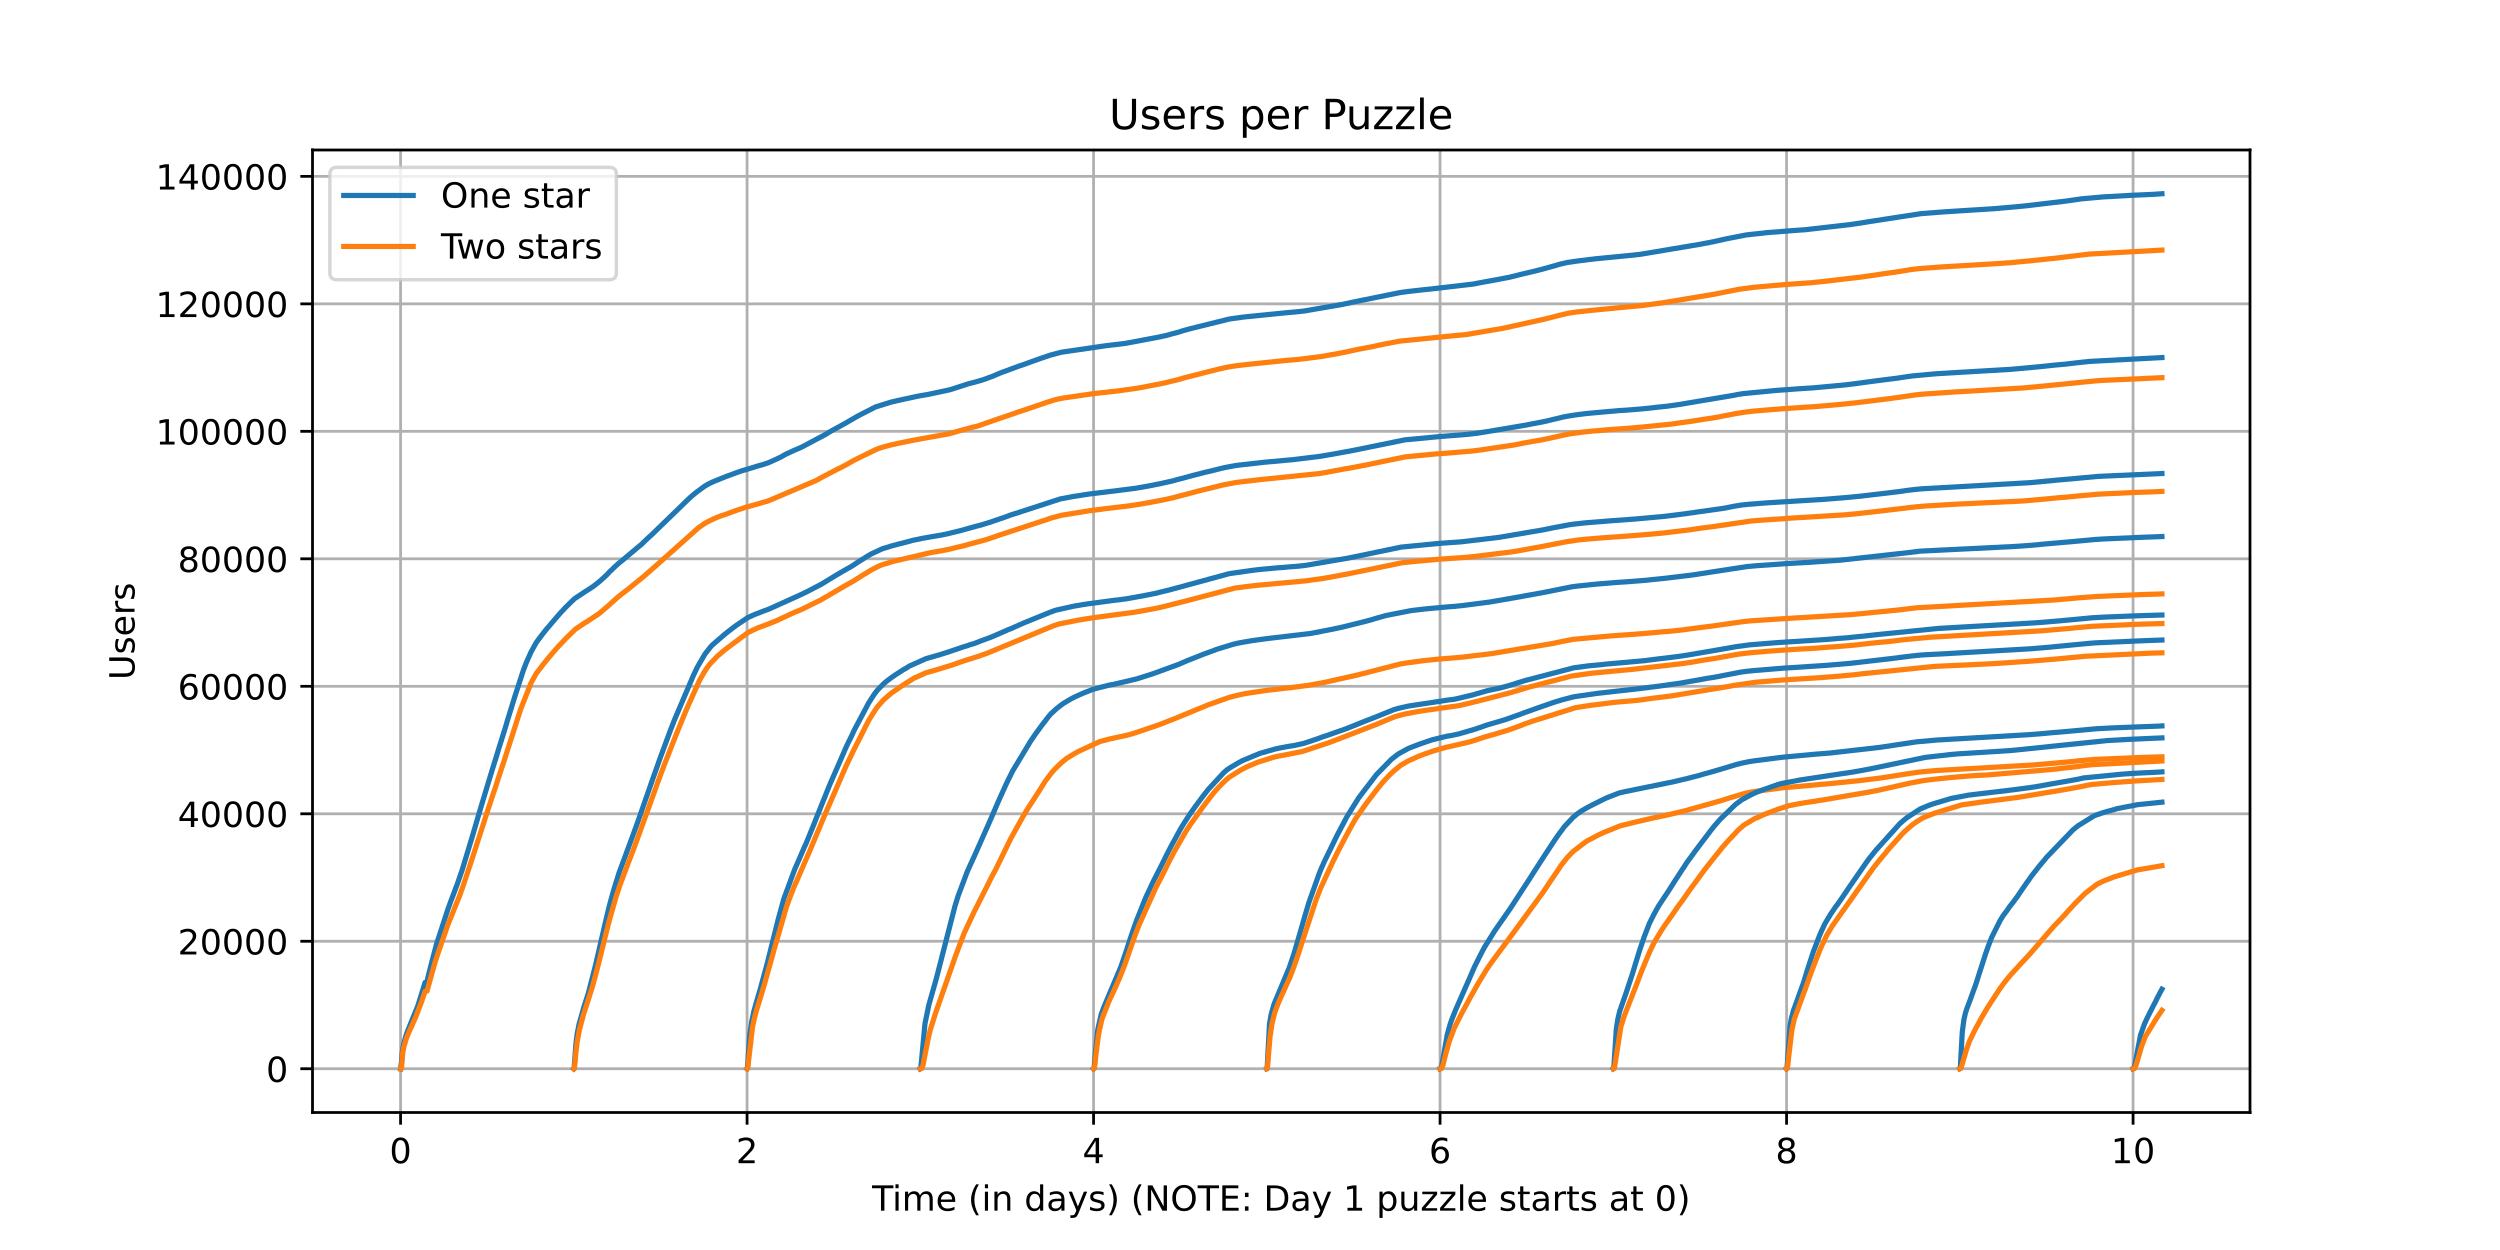 <?xml version="1.0" encoding="utf-8" standalone="no"?>
<!DOCTYPE svg PUBLIC "-//W3C//DTD SVG 1.1//EN"
  "http://www.w3.org/Graphics/SVG/1.1/DTD/svg11.dtd">
<!-- Created with matplotlib (https://matplotlib.org/) -->
<svg height="360pt" version="1.1" viewBox="0 0 720 360" width="720pt" xmlns="http://www.w3.org/2000/svg" xmlns:xlink="http://www.w3.org/1999/xlink">
 <defs>
  <style type="text/css">*{stroke-linecap:butt;stroke-linejoin:round;}</style>
 </defs>
 <g id="figure_1">
  <g id="patch_1">
   <path d="M 0 360 
L 720 360 
L 720 0 
L 0 0 
z
" style="fill:#ffffff;"/>
  </g>
  <g id="axes_1">
   <g id="patch_2">
    <path d="M 90 320.4 
L 648 320.4 
L 648 43.2 
L 90 43.2 
z
" style="fill:#ffffff;"/>
   </g>
   <g id="matplotlib.axis_1">
    <g id="xtick_1">
     <g id="line2d_1">
      <path clip-path="url(#pb14646b413)" d="M 115.364 320.4 
L 115.364 43.2 
" style="fill:none;stroke:#b0b0b0;stroke-linecap:square;stroke-width:0.8;"/>
     </g>
     <g id="line2d_2">
      <defs>
       <path d="M 0 0 
L 0 3.5 
" id="mbc24101c65" style="stroke:#000000;stroke-width:0.8;"/>
      </defs>
      <g>
       <use style="stroke:#000000;stroke-width:0.8;" x="115.364" xlink:href="#mbc24101c65" y="320.4"/>
      </g>
     </g>
     <g id="text_1">
      <!-- 0 -->
      <g transform="translate(112.182 334.998)scale(0.1 -0.1)">
       <defs>
        <path d="M 31.781 66.406 
Q 24.172 66.406 20.328 58.906 
Q 16.5 51.422 16.5 36.375 
Q 16.5 21.391 20.328 13.891 
Q 24.172 6.391 31.781 6.391 
Q 39.453 6.391 43.281 13.891 
Q 47.125 21.391 47.125 36.375 
Q 47.125 51.422 43.281 58.906 
Q 39.453 66.406 31.781 66.406 
z
M 31.781 74.219 
Q 44.047 74.219 50.516 64.516 
Q 56.984 54.828 56.984 36.375 
Q 56.984 17.969 50.516 8.266 
Q 44.047 -1.422 31.781 -1.422 
Q 19.531 -1.422 13.062 8.266 
Q 6.594 17.969 6.594 36.375 
Q 6.594 54.828 13.062 64.516 
Q 19.531 74.219 31.781 74.219 
z
" id="DejaVuSans-48"/>
       </defs>
       <use xlink:href="#DejaVuSans-48"/>
      </g>
     </g>
    </g>
    <g id="xtick_2">
     <g id="line2d_3">
      <path clip-path="url(#pb14646b413)" d="M 215.155 320.4 
L 215.155 43.2 
" style="fill:none;stroke:#b0b0b0;stroke-linecap:square;stroke-width:0.8;"/>
     </g>
     <g id="line2d_4">
      <g>
       <use style="stroke:#000000;stroke-width:0.8;" x="215.155" xlink:href="#mbc24101c65" y="320.4"/>
      </g>
     </g>
     <g id="text_2">
      <!-- 2 -->
      <g transform="translate(211.974 334.998)scale(0.1 -0.1)">
       <defs>
        <path d="M 19.188 8.297 
L 53.609 8.297 
L 53.609 0 
L 7.328 0 
L 7.328 8.297 
Q 12.938 14.109 22.625 23.891 
Q 32.328 33.688 34.812 36.531 
Q 39.547 41.844 41.422 45.531 
Q 43.312 49.219 43.312 52.781 
Q 43.312 58.594 39.234 62.25 
Q 35.156 65.922 28.609 65.922 
Q 23.969 65.922 18.812 64.312 
Q 13.672 62.703 7.812 59.422 
L 7.812 69.391 
Q 13.766 71.781 18.938 73 
Q 24.125 74.219 28.422 74.219 
Q 39.75 74.219 46.484 68.547 
Q 53.219 62.891 53.219 53.422 
Q 53.219 48.922 51.531 44.891 
Q 49.859 40.875 45.406 35.406 
Q 44.188 33.984 37.641 27.219 
Q 31.109 20.453 19.188 8.297 
z
" id="DejaVuSans-50"/>
       </defs>
       <use xlink:href="#DejaVuSans-50"/>
      </g>
     </g>
    </g>
    <g id="xtick_3">
     <g id="line2d_5">
      <path clip-path="url(#pb14646b413)" d="M 314.947 320.4 
L 314.947 43.2 
" style="fill:none;stroke:#b0b0b0;stroke-linecap:square;stroke-width:0.8;"/>
     </g>
     <g id="line2d_6">
      <g>
       <use style="stroke:#000000;stroke-width:0.8;" x="314.947" xlink:href="#mbc24101c65" y="320.4"/>
      </g>
     </g>
     <g id="text_3">
      <!-- 4 -->
      <g transform="translate(311.766 334.998)scale(0.1 -0.1)">
       <defs>
        <path d="M 37.797 64.312 
L 12.891 25.391 
L 37.797 25.391 
z
M 35.203 72.906 
L 47.609 72.906 
L 47.609 25.391 
L 58.016 25.391 
L 58.016 17.188 
L 47.609 17.188 
L 47.609 0 
L 37.797 0 
L 37.797 17.188 
L 4.891 17.188 
L 4.891 26.703 
z
" id="DejaVuSans-52"/>
       </defs>
       <use xlink:href="#DejaVuSans-52"/>
      </g>
     </g>
    </g>
    <g id="xtick_4">
     <g id="line2d_7">
      <path clip-path="url(#pb14646b413)" d="M 414.738 320.4 
L 414.738 43.2 
" style="fill:none;stroke:#b0b0b0;stroke-linecap:square;stroke-width:0.8;"/>
     </g>
     <g id="line2d_8">
      <g>
       <use style="stroke:#000000;stroke-width:0.8;" x="414.738" xlink:href="#mbc24101c65" y="320.4"/>
      </g>
     </g>
     <g id="text_4">
      <!-- 6 -->
      <g transform="translate(411.557 334.998)scale(0.1 -0.1)">
       <defs>
        <path d="M 33.016 40.375 
Q 26.375 40.375 22.484 35.828 
Q 18.609 31.297 18.609 23.391 
Q 18.609 15.531 22.484 10.953 
Q 26.375 6.391 33.016 6.391 
Q 39.656 6.391 43.531 10.953 
Q 47.406 15.531 47.406 23.391 
Q 47.406 31.297 43.531 35.828 
Q 39.656 40.375 33.016 40.375 
z
M 52.594 71.297 
L 52.594 62.312 
Q 48.875 64.062 45.094 64.984 
Q 41.312 65.922 37.594 65.922 
Q 27.828 65.922 22.672 59.328 
Q 17.531 52.734 16.797 39.406 
Q 19.672 43.656 24.016 45.922 
Q 28.375 48.188 33.594 48.188 
Q 44.578 48.188 50.953 41.516 
Q 57.328 34.859 57.328 23.391 
Q 57.328 12.156 50.688 5.359 
Q 44.047 -1.422 33.016 -1.422 
Q 20.359 -1.422 13.672 8.266 
Q 6.984 17.969 6.984 36.375 
Q 6.984 53.656 15.188 63.938 
Q 23.391 74.219 37.203 74.219 
Q 40.922 74.219 44.703 73.484 
Q 48.484 72.75 52.594 71.297 
z
" id="DejaVuSans-54"/>
       </defs>
       <use xlink:href="#DejaVuSans-54"/>
      </g>
     </g>
    </g>
    <g id="xtick_5">
     <g id="line2d_9">
      <path clip-path="url(#pb14646b413)" d="M 514.53 320.4 
L 514.53 43.2 
" style="fill:none;stroke:#b0b0b0;stroke-linecap:square;stroke-width:0.8;"/>
     </g>
     <g id="line2d_10">
      <g>
       <use style="stroke:#000000;stroke-width:0.8;" x="514.53" xlink:href="#mbc24101c65" y="320.4"/>
      </g>
     </g>
     <g id="text_5">
      <!-- 8 -->
      <g transform="translate(511.349 334.998)scale(0.1 -0.1)">
       <defs>
        <path d="M 31.781 34.625 
Q 24.75 34.625 20.719 30.859 
Q 16.703 27.094 16.703 20.516 
Q 16.703 13.922 20.719 10.156 
Q 24.75 6.391 31.781 6.391 
Q 38.812 6.391 42.859 10.172 
Q 46.922 13.969 46.922 20.516 
Q 46.922 27.094 42.891 30.859 
Q 38.875 34.625 31.781 34.625 
z
M 21.922 38.812 
Q 15.578 40.375 12.031 44.719 
Q 8.5 49.078 8.5 55.328 
Q 8.5 64.062 14.719 69.141 
Q 20.953 74.219 31.781 74.219 
Q 42.672 74.219 48.875 69.141 
Q 55.078 64.062 55.078 55.328 
Q 55.078 49.078 51.531 44.719 
Q 48 40.375 41.703 38.812 
Q 48.828 37.156 52.797 32.312 
Q 56.781 27.484 56.781 20.516 
Q 56.781 9.906 50.312 4.234 
Q 43.844 -1.422 31.781 -1.422 
Q 19.734 -1.422 13.25 4.234 
Q 6.781 9.906 6.781 20.516 
Q 6.781 27.484 10.781 32.312 
Q 14.797 37.156 21.922 38.812 
z
M 18.312 54.391 
Q 18.312 48.734 21.844 45.562 
Q 25.391 42.391 31.781 42.391 
Q 38.141 42.391 41.719 45.562 
Q 45.312 48.734 45.312 54.391 
Q 45.312 60.062 41.719 63.234 
Q 38.141 66.406 31.781 66.406 
Q 25.391 66.406 21.844 63.234 
Q 18.312 60.062 18.312 54.391 
z
" id="DejaVuSans-56"/>
       </defs>
       <use xlink:href="#DejaVuSans-56"/>
      </g>
     </g>
    </g>
    <g id="xtick_6">
     <g id="line2d_11">
      <path clip-path="url(#pb14646b413)" d="M 614.322 320.4 
L 614.322 43.2 
" style="fill:none;stroke:#b0b0b0;stroke-linecap:square;stroke-width:0.8;"/>
     </g>
     <g id="line2d_12">
      <g>
       <use style="stroke:#000000;stroke-width:0.8;" x="614.322" xlink:href="#mbc24101c65" y="320.4"/>
      </g>
     </g>
     <g id="text_6">
      <!-- 10 -->
      <g transform="translate(607.959 334.998)scale(0.1 -0.1)">
       <defs>
        <path d="M 12.406 8.297 
L 28.516 8.297 
L 28.516 63.922 
L 10.984 60.406 
L 10.984 69.391 
L 28.422 72.906 
L 38.281 72.906 
L 38.281 8.297 
L 54.391 8.297 
L 54.391 0 
L 12.406 0 
z
" id="DejaVuSans-49"/>
       </defs>
       <use xlink:href="#DejaVuSans-49"/>
       <use x="63.623" xlink:href="#DejaVuSans-48"/>
      </g>
     </g>
    </g>
    <g id="text_7">
     <!-- Time (in days) (NOTE: Day 1 puzzle starts at 0) -->
     <g transform="translate(251.161 348.677)scale(0.1 -0.1)">
      <defs>
       <path d="M -0.297 72.906 
L 61.375 72.906 
L 61.375 64.594 
L 35.5 64.594 
L 35.5 0 
L 25.594 0 
L 25.594 64.594 
L -0.297 64.594 
z
" id="DejaVuSans-84"/>
       <path d="M 9.422 54.688 
L 18.406 54.688 
L 18.406 0 
L 9.422 0 
z
M 9.422 75.984 
L 18.406 75.984 
L 18.406 64.594 
L 9.422 64.594 
z
" id="DejaVuSans-105"/>
       <path d="M 52 44.188 
Q 55.375 50.25 60.062 53.125 
Q 64.75 56 71.094 56 
Q 79.641 56 84.281 50.016 
Q 88.922 44.047 88.922 33.016 
L 88.922 0 
L 79.891 0 
L 79.891 32.719 
Q 79.891 40.578 77.094 44.375 
Q 74.312 48.188 68.609 48.188 
Q 61.625 48.188 57.562 43.547 
Q 53.516 38.922 53.516 30.906 
L 53.516 0 
L 44.484 0 
L 44.484 32.719 
Q 44.484 40.625 41.703 44.406 
Q 38.922 48.188 33.109 48.188 
Q 26.219 48.188 22.156 43.531 
Q 18.109 38.875 18.109 30.906 
L 18.109 0 
L 9.078 0 
L 9.078 54.688 
L 18.109 54.688 
L 18.109 46.188 
Q 21.188 51.219 25.484 53.609 
Q 29.781 56 35.688 56 
Q 41.656 56 45.828 52.969 
Q 50 49.953 52 44.188 
z
" id="DejaVuSans-109"/>
       <path d="M 56.203 29.594 
L 56.203 25.203 
L 14.891 25.203 
Q 15.484 15.922 20.484 11.062 
Q 25.484 6.203 34.422 6.203 
Q 39.594 6.203 44.453 7.469 
Q 49.312 8.734 54.109 11.281 
L 54.109 2.781 
Q 49.266 0.734 44.188 -0.344 
Q 39.109 -1.422 33.891 -1.422 
Q 20.797 -1.422 13.156 6.188 
Q 5.516 13.812 5.516 26.812 
Q 5.516 40.234 12.766 48.109 
Q 20.016 56 32.328 56 
Q 43.359 56 49.781 48.891 
Q 56.203 41.797 56.203 29.594 
z
M 47.219 32.234 
Q 47.125 39.594 43.094 43.984 
Q 39.062 48.391 32.422 48.391 
Q 24.906 48.391 20.391 44.141 
Q 15.875 39.891 15.188 32.172 
z
" id="DejaVuSans-101"/>
       <path id="DejaVuSans-32"/>
       <path d="M 31 75.875 
Q 24.469 64.656 21.281 53.656 
Q 18.109 42.672 18.109 31.391 
Q 18.109 20.125 21.312 9.062 
Q 24.516 -2 31 -13.188 
L 23.188 -13.188 
Q 15.875 -1.703 12.234 9.375 
Q 8.594 20.453 8.594 31.391 
Q 8.594 42.281 12.203 53.312 
Q 15.828 64.359 23.188 75.875 
z
" id="DejaVuSans-40"/>
       <path d="M 54.891 33.016 
L 54.891 0 
L 45.906 0 
L 45.906 32.719 
Q 45.906 40.484 42.875 44.328 
Q 39.844 48.188 33.797 48.188 
Q 26.516 48.188 22.312 43.547 
Q 18.109 38.922 18.109 30.906 
L 18.109 0 
L 9.078 0 
L 9.078 54.688 
L 18.109 54.688 
L 18.109 46.188 
Q 21.344 51.125 25.703 53.562 
Q 30.078 56 35.797 56 
Q 45.219 56 50.047 50.172 
Q 54.891 44.344 54.891 33.016 
z
" id="DejaVuSans-110"/>
       <path d="M 45.406 46.391 
L 45.406 75.984 
L 54.391 75.984 
L 54.391 0 
L 45.406 0 
L 45.406 8.203 
Q 42.578 3.328 38.25 0.953 
Q 33.938 -1.422 27.875 -1.422 
Q 17.969 -1.422 11.734 6.484 
Q 5.516 14.406 5.516 27.297 
Q 5.516 40.188 11.734 48.094 
Q 17.969 56 27.875 56 
Q 33.938 56 38.25 53.625 
Q 42.578 51.266 45.406 46.391 
z
M 14.797 27.297 
Q 14.797 17.391 18.875 11.75 
Q 22.953 6.109 30.078 6.109 
Q 37.203 6.109 41.297 11.75 
Q 45.406 17.391 45.406 27.297 
Q 45.406 37.203 41.297 42.844 
Q 37.203 48.484 30.078 48.484 
Q 22.953 48.484 18.875 42.844 
Q 14.797 37.203 14.797 27.297 
z
" id="DejaVuSans-100"/>
       <path d="M 34.281 27.484 
Q 23.391 27.484 19.188 25 
Q 14.984 22.516 14.984 16.5 
Q 14.984 11.719 18.141 8.906 
Q 21.297 6.109 26.703 6.109 
Q 34.188 6.109 38.703 11.406 
Q 43.219 16.703 43.219 25.484 
L 43.219 27.484 
z
M 52.203 31.203 
L 52.203 0 
L 43.219 0 
L 43.219 8.297 
Q 40.141 3.328 35.547 0.953 
Q 30.953 -1.422 24.312 -1.422 
Q 15.922 -1.422 10.953 3.297 
Q 6 8.016 6 15.922 
Q 6 25.141 12.172 29.828 
Q 18.359 34.516 30.609 34.516 
L 43.219 34.516 
L 43.219 35.406 
Q 43.219 41.609 39.141 45 
Q 35.062 48.391 27.688 48.391 
Q 23 48.391 18.547 47.266 
Q 14.109 46.141 10.016 43.891 
L 10.016 52.203 
Q 14.938 54.109 19.578 55.047 
Q 24.219 56 28.609 56 
Q 40.484 56 46.344 49.844 
Q 52.203 43.703 52.203 31.203 
z
" id="DejaVuSans-97"/>
       <path d="M 32.172 -5.078 
Q 28.375 -14.844 24.75 -17.812 
Q 21.141 -20.797 15.094 -20.797 
L 7.906 -20.797 
L 7.906 -13.281 
L 13.188 -13.281 
Q 16.891 -13.281 18.938 -11.516 
Q 21 -9.766 23.484 -3.219 
L 25.094 0.875 
L 2.984 54.688 
L 12.5 54.688 
L 29.594 11.922 
L 46.688 54.688 
L 56.203 54.688 
z
" id="DejaVuSans-121"/>
       <path d="M 44.281 53.078 
L 44.281 44.578 
Q 40.484 46.531 36.375 47.5 
Q 32.281 48.484 27.875 48.484 
Q 21.188 48.484 17.844 46.438 
Q 14.5 44.391 14.5 40.281 
Q 14.5 37.156 16.891 35.375 
Q 19.281 33.594 26.516 31.984 
L 29.594 31.297 
Q 39.156 29.25 43.188 25.516 
Q 47.219 21.781 47.219 15.094 
Q 47.219 7.469 41.188 3.016 
Q 35.156 -1.422 24.609 -1.422 
Q 20.219 -1.422 15.453 -0.562 
Q 10.688 0.297 5.422 2 
L 5.422 11.281 
Q 10.406 8.688 15.234 7.391 
Q 20.062 6.109 24.812 6.109 
Q 31.156 6.109 34.562 8.281 
Q 37.984 10.453 37.984 14.406 
Q 37.984 18.062 35.516 20.016 
Q 33.062 21.969 24.703 23.781 
L 21.578 24.516 
Q 13.234 26.266 9.516 29.906 
Q 5.812 33.547 5.812 39.891 
Q 5.812 47.609 11.281 51.797 
Q 16.75 56 26.812 56 
Q 31.781 56 36.172 55.266 
Q 40.578 54.547 44.281 53.078 
z
" id="DejaVuSans-115"/>
       <path d="M 8.016 75.875 
L 15.828 75.875 
Q 23.141 64.359 26.781 53.312 
Q 30.422 42.281 30.422 31.391 
Q 30.422 20.453 26.781 9.375 
Q 23.141 -1.703 15.828 -13.188 
L 8.016 -13.188 
Q 14.5 -2 17.703 9.062 
Q 20.906 20.125 20.906 31.391 
Q 20.906 42.672 17.703 53.656 
Q 14.5 64.656 8.016 75.875 
z
" id="DejaVuSans-41"/>
       <path d="M 9.812 72.906 
L 23.094 72.906 
L 55.422 11.922 
L 55.422 72.906 
L 64.984 72.906 
L 64.984 0 
L 51.703 0 
L 19.391 60.984 
L 19.391 0 
L 9.812 0 
z
" id="DejaVuSans-78"/>
       <path d="M 39.406 66.219 
Q 28.656 66.219 22.328 58.203 
Q 16.016 50.203 16.016 36.375 
Q 16.016 22.609 22.328 14.594 
Q 28.656 6.594 39.406 6.594 
Q 50.141 6.594 56.422 14.594 
Q 62.703 22.609 62.703 36.375 
Q 62.703 50.203 56.422 58.203 
Q 50.141 66.219 39.406 66.219 
z
M 39.406 74.219 
Q 54.734 74.219 63.906 63.938 
Q 73.094 53.656 73.094 36.375 
Q 73.094 19.141 63.906 8.859 
Q 54.734 -1.422 39.406 -1.422 
Q 24.031 -1.422 14.812 8.828 
Q 5.609 19.094 5.609 36.375 
Q 5.609 53.656 14.812 63.938 
Q 24.031 74.219 39.406 74.219 
z
" id="DejaVuSans-79"/>
       <path d="M 9.812 72.906 
L 55.906 72.906 
L 55.906 64.594 
L 19.672 64.594 
L 19.672 43.016 
L 54.391 43.016 
L 54.391 34.719 
L 19.672 34.719 
L 19.672 8.297 
L 56.781 8.297 
L 56.781 0 
L 9.812 0 
z
" id="DejaVuSans-69"/>
       <path d="M 11.719 12.406 
L 22.016 12.406 
L 22.016 0 
L 11.719 0 
z
M 11.719 51.703 
L 22.016 51.703 
L 22.016 39.312 
L 11.719 39.312 
z
" id="DejaVuSans-58"/>
       <path d="M 19.672 64.797 
L 19.672 8.109 
L 31.594 8.109 
Q 46.688 8.109 53.688 14.938 
Q 60.688 21.781 60.688 36.531 
Q 60.688 51.172 53.688 57.984 
Q 46.688 64.797 31.594 64.797 
z
M 9.812 72.906 
L 30.078 72.906 
Q 51.266 72.906 61.172 64.094 
Q 71.094 55.281 71.094 36.531 
Q 71.094 17.672 61.125 8.828 
Q 51.172 0 30.078 0 
L 9.812 0 
z
" id="DejaVuSans-68"/>
       <path d="M 18.109 8.203 
L 18.109 -20.797 
L 9.078 -20.797 
L 9.078 54.688 
L 18.109 54.688 
L 18.109 46.391 
Q 20.953 51.266 25.266 53.625 
Q 29.594 56 35.594 56 
Q 45.562 56 51.781 48.094 
Q 58.016 40.188 58.016 27.297 
Q 58.016 14.406 51.781 6.484 
Q 45.562 -1.422 35.594 -1.422 
Q 29.594 -1.422 25.266 0.953 
Q 20.953 3.328 18.109 8.203 
z
M 48.688 27.297 
Q 48.688 37.203 44.609 42.844 
Q 40.531 48.484 33.406 48.484 
Q 26.266 48.484 22.188 42.844 
Q 18.109 37.203 18.109 27.297 
Q 18.109 17.391 22.188 11.75 
Q 26.266 6.109 33.406 6.109 
Q 40.531 6.109 44.609 11.75 
Q 48.688 17.391 48.688 27.297 
z
" id="DejaVuSans-112"/>
       <path d="M 8.5 21.578 
L 8.5 54.688 
L 17.484 54.688 
L 17.484 21.922 
Q 17.484 14.156 20.5 10.266 
Q 23.531 6.391 29.594 6.391 
Q 36.859 6.391 41.078 11.031 
Q 45.312 15.672 45.312 23.688 
L 45.312 54.688 
L 54.297 54.688 
L 54.297 0 
L 45.312 0 
L 45.312 8.406 
Q 42.047 3.422 37.719 1 
Q 33.406 -1.422 27.688 -1.422 
Q 18.266 -1.422 13.375 4.438 
Q 8.5 10.297 8.5 21.578 
z
M 31.109 56 
z
" id="DejaVuSans-117"/>
       <path d="M 5.516 54.688 
L 48.188 54.688 
L 48.188 46.484 
L 14.406 7.172 
L 48.188 7.172 
L 48.188 0 
L 4.297 0 
L 4.297 8.203 
L 38.094 47.516 
L 5.516 47.516 
z
" id="DejaVuSans-122"/>
       <path d="M 9.422 75.984 
L 18.406 75.984 
L 18.406 0 
L 9.422 0 
z
" id="DejaVuSans-108"/>
       <path d="M 18.312 70.219 
L 18.312 54.688 
L 36.812 54.688 
L 36.812 47.703 
L 18.312 47.703 
L 18.312 18.016 
Q 18.312 11.328 20.141 9.422 
Q 21.969 7.516 27.594 7.516 
L 36.812 7.516 
L 36.812 0 
L 27.594 0 
Q 17.188 0 13.234 3.875 
Q 9.281 7.766 9.281 18.016 
L 9.281 47.703 
L 2.688 47.703 
L 2.688 54.688 
L 9.281 54.688 
L 9.281 70.219 
z
" id="DejaVuSans-116"/>
       <path d="M 41.109 46.297 
Q 39.594 47.172 37.812 47.578 
Q 36.031 48 33.891 48 
Q 26.266 48 22.188 43.047 
Q 18.109 38.094 18.109 28.812 
L 18.109 0 
L 9.078 0 
L 9.078 54.688 
L 18.109 54.688 
L 18.109 46.188 
Q 20.953 51.172 25.484 53.578 
Q 30.031 56 36.531 56 
Q 37.453 56 38.578 55.875 
Q 39.703 55.766 41.062 55.516 
z
" id="DejaVuSans-114"/>
      </defs>
      <use xlink:href="#DejaVuSans-84"/>
      <use x="57.959" xlink:href="#DejaVuSans-105"/>
      <use x="85.742" xlink:href="#DejaVuSans-109"/>
      <use x="183.154" xlink:href="#DejaVuSans-101"/>
      <use x="244.678" xlink:href="#DejaVuSans-32"/>
      <use x="276.465" xlink:href="#DejaVuSans-40"/>
      <use x="315.479" xlink:href="#DejaVuSans-105"/>
      <use x="343.262" xlink:href="#DejaVuSans-110"/>
      <use x="406.641" xlink:href="#DejaVuSans-32"/>
      <use x="438.428" xlink:href="#DejaVuSans-100"/>
      <use x="501.904" xlink:href="#DejaVuSans-97"/>
      <use x="563.184" xlink:href="#DejaVuSans-121"/>
      <use x="622.363" xlink:href="#DejaVuSans-115"/>
      <use x="674.463" xlink:href="#DejaVuSans-41"/>
      <use x="713.477" xlink:href="#DejaVuSans-32"/>
      <use x="745.264" xlink:href="#DejaVuSans-40"/>
      <use x="784.277" xlink:href="#DejaVuSans-78"/>
      <use x="859.082" xlink:href="#DejaVuSans-79"/>
      <use x="937.793" xlink:href="#DejaVuSans-84"/>
      <use x="998.877" xlink:href="#DejaVuSans-69"/>
      <use x="1062.061" xlink:href="#DejaVuSans-58"/>
      <use x="1095.752" xlink:href="#DejaVuSans-32"/>
      <use x="1127.539" xlink:href="#DejaVuSans-68"/>
      <use x="1204.541" xlink:href="#DejaVuSans-97"/>
      <use x="1265.82" xlink:href="#DejaVuSans-121"/>
      <use x="1325" xlink:href="#DejaVuSans-32"/>
      <use x="1356.787" xlink:href="#DejaVuSans-49"/>
      <use x="1420.41" xlink:href="#DejaVuSans-32"/>
      <use x="1452.197" xlink:href="#DejaVuSans-112"/>
      <use x="1515.674" xlink:href="#DejaVuSans-117"/>
      <use x="1579.053" xlink:href="#DejaVuSans-122"/>
      <use x="1631.543" xlink:href="#DejaVuSans-122"/>
      <use x="1684.033" xlink:href="#DejaVuSans-108"/>
      <use x="1711.816" xlink:href="#DejaVuSans-101"/>
      <use x="1773.34" xlink:href="#DejaVuSans-32"/>
      <use x="1805.127" xlink:href="#DejaVuSans-115"/>
      <use x="1857.227" xlink:href="#DejaVuSans-116"/>
      <use x="1896.436" xlink:href="#DejaVuSans-97"/>
      <use x="1957.715" xlink:href="#DejaVuSans-114"/>
      <use x="1998.828" xlink:href="#DejaVuSans-116"/>
      <use x="2038.037" xlink:href="#DejaVuSans-115"/>
      <use x="2090.137" xlink:href="#DejaVuSans-32"/>
      <use x="2121.924" xlink:href="#DejaVuSans-97"/>
      <use x="2183.203" xlink:href="#DejaVuSans-116"/>
      <use x="2222.412" xlink:href="#DejaVuSans-32"/>
      <use x="2254.199" xlink:href="#DejaVuSans-48"/>
      <use x="2317.822" xlink:href="#DejaVuSans-41"/>
     </g>
    </g>
   </g>
   <g id="matplotlib.axis_2">
    <g id="ytick_1">
     <g id="line2d_13">
      <path clip-path="url(#pb14646b413)" d="M 90 307.8 
L 648 307.8 
" style="fill:none;stroke:#b0b0b0;stroke-linecap:square;stroke-width:0.8;"/>
     </g>
     <g id="line2d_14">
      <defs>
       <path d="M 0 0 
L -3.5 0 
" id="m63d95bf547" style="stroke:#000000;stroke-width:0.8;"/>
      </defs>
      <g>
       <use style="stroke:#000000;stroke-width:0.8;" x="90" xlink:href="#m63d95bf547" y="307.8"/>
      </g>
     </g>
     <g id="text_8">
      <!-- 0 -->
      <g transform="translate(76.638 311.599)scale(0.1 -0.1)">
       <use xlink:href="#DejaVuSans-48"/>
      </g>
     </g>
    </g>
    <g id="ytick_2">
     <g id="line2d_15">
      <path clip-path="url(#pb14646b413)" d="M 90 271.085 
L 648 271.085 
" style="fill:none;stroke:#b0b0b0;stroke-linecap:square;stroke-width:0.8;"/>
     </g>
     <g id="line2d_16">
      <g>
       <use style="stroke:#000000;stroke-width:0.8;" x="90" xlink:href="#m63d95bf547" y="271.085"/>
      </g>
     </g>
     <g id="text_9">
      <!-- 20000 -->
      <g transform="translate(51.188 274.884)scale(0.1 -0.1)">
       <use xlink:href="#DejaVuSans-50"/>
       <use x="63.623" xlink:href="#DejaVuSans-48"/>
       <use x="127.246" xlink:href="#DejaVuSans-48"/>
       <use x="190.869" xlink:href="#DejaVuSans-48"/>
       <use x="254.492" xlink:href="#DejaVuSans-48"/>
      </g>
     </g>
    </g>
    <g id="ytick_3">
     <g id="line2d_17">
      <path clip-path="url(#pb14646b413)" d="M 90 234.37 
L 648 234.37 
" style="fill:none;stroke:#b0b0b0;stroke-linecap:square;stroke-width:0.8;"/>
     </g>
     <g id="line2d_18">
      <g>
       <use style="stroke:#000000;stroke-width:0.8;" x="90" xlink:href="#m63d95bf547" y="234.37"/>
      </g>
     </g>
     <g id="text_10">
      <!-- 40000 -->
      <g transform="translate(51.188 238.169)scale(0.1 -0.1)">
       <use xlink:href="#DejaVuSans-52"/>
       <use x="63.623" xlink:href="#DejaVuSans-48"/>
       <use x="127.246" xlink:href="#DejaVuSans-48"/>
       <use x="190.869" xlink:href="#DejaVuSans-48"/>
       <use x="254.492" xlink:href="#DejaVuSans-48"/>
      </g>
     </g>
    </g>
    <g id="ytick_4">
     <g id="line2d_19">
      <path clip-path="url(#pb14646b413)" d="M 90 197.655 
L 648 197.655 
" style="fill:none;stroke:#b0b0b0;stroke-linecap:square;stroke-width:0.8;"/>
     </g>
     <g id="line2d_20">
      <g>
       <use style="stroke:#000000;stroke-width:0.8;" x="90" xlink:href="#m63d95bf547" y="197.655"/>
      </g>
     </g>
     <g id="text_11">
      <!-- 60000 -->
      <g transform="translate(51.188 201.455)scale(0.1 -0.1)">
       <use xlink:href="#DejaVuSans-54"/>
       <use x="63.623" xlink:href="#DejaVuSans-48"/>
       <use x="127.246" xlink:href="#DejaVuSans-48"/>
       <use x="190.869" xlink:href="#DejaVuSans-48"/>
       <use x="254.492" xlink:href="#DejaVuSans-48"/>
      </g>
     </g>
    </g>
    <g id="ytick_5">
     <g id="line2d_21">
      <path clip-path="url(#pb14646b413)" d="M 90 160.94 
L 648 160.94 
" style="fill:none;stroke:#b0b0b0;stroke-linecap:square;stroke-width:0.8;"/>
     </g>
     <g id="line2d_22">
      <g>
       <use style="stroke:#000000;stroke-width:0.8;" x="90" xlink:href="#m63d95bf547" y="160.94"/>
      </g>
     </g>
     <g id="text_12">
      <!-- 80000 -->
      <g transform="translate(51.188 164.74)scale(0.1 -0.1)">
       <use xlink:href="#DejaVuSans-56"/>
       <use x="63.623" xlink:href="#DejaVuSans-48"/>
       <use x="127.246" xlink:href="#DejaVuSans-48"/>
       <use x="190.869" xlink:href="#DejaVuSans-48"/>
       <use x="254.492" xlink:href="#DejaVuSans-48"/>
      </g>
     </g>
    </g>
    <g id="ytick_6">
     <g id="line2d_23">
      <path clip-path="url(#pb14646b413)" d="M 90 124.226 
L 648 124.226 
" style="fill:none;stroke:#b0b0b0;stroke-linecap:square;stroke-width:0.8;"/>
     </g>
     <g id="line2d_24">
      <g>
       <use style="stroke:#000000;stroke-width:0.8;" x="90" xlink:href="#m63d95bf547" y="124.226"/>
      </g>
     </g>
     <g id="text_13">
      <!-- 100000 -->
      <g transform="translate(44.825 128.025)scale(0.1 -0.1)">
       <use xlink:href="#DejaVuSans-49"/>
       <use x="63.623" xlink:href="#DejaVuSans-48"/>
       <use x="127.246" xlink:href="#DejaVuSans-48"/>
       <use x="190.869" xlink:href="#DejaVuSans-48"/>
       <use x="254.492" xlink:href="#DejaVuSans-48"/>
       <use x="318.115" xlink:href="#DejaVuSans-48"/>
      </g>
     </g>
    </g>
    <g id="ytick_7">
     <g id="line2d_25">
      <path clip-path="url(#pb14646b413)" d="M 90 87.511 
L 648 87.511 
" style="fill:none;stroke:#b0b0b0;stroke-linecap:square;stroke-width:0.8;"/>
     </g>
     <g id="line2d_26">
      <g>
       <use style="stroke:#000000;stroke-width:0.8;" x="90" xlink:href="#m63d95bf547" y="87.511"/>
      </g>
     </g>
     <g id="text_14">
      <!-- 120000 -->
      <g transform="translate(44.825 91.31)scale(0.1 -0.1)">
       <use xlink:href="#DejaVuSans-49"/>
       <use x="63.623" xlink:href="#DejaVuSans-50"/>
       <use x="127.246" xlink:href="#DejaVuSans-48"/>
       <use x="190.869" xlink:href="#DejaVuSans-48"/>
       <use x="254.492" xlink:href="#DejaVuSans-48"/>
       <use x="318.115" xlink:href="#DejaVuSans-48"/>
      </g>
     </g>
    </g>
    <g id="ytick_8">
     <g id="line2d_27">
      <path clip-path="url(#pb14646b413)" d="M 90 50.796 
L 648 50.796 
" style="fill:none;stroke:#b0b0b0;stroke-linecap:square;stroke-width:0.8;"/>
     </g>
     <g id="line2d_28">
      <g>
       <use style="stroke:#000000;stroke-width:0.8;" x="90" xlink:href="#m63d95bf547" y="50.796"/>
      </g>
     </g>
     <g id="text_15">
      <!-- 140000 -->
      <g transform="translate(44.825 54.595)scale(0.1 -0.1)">
       <use xlink:href="#DejaVuSans-49"/>
       <use x="63.623" xlink:href="#DejaVuSans-52"/>
       <use x="127.246" xlink:href="#DejaVuSans-48"/>
       <use x="190.869" xlink:href="#DejaVuSans-48"/>
       <use x="254.492" xlink:href="#DejaVuSans-48"/>
       <use x="318.115" xlink:href="#DejaVuSans-48"/>
      </g>
     </g>
    </g>
    <g id="text_16">
     <!-- Users -->
     <g transform="translate(38.745 195.801)rotate(-90)scale(0.1 -0.1)">
      <defs>
       <path d="M 8.688 72.906 
L 18.609 72.906 
L 18.609 28.609 
Q 18.609 16.891 22.844 11.734 
Q 27.094 6.594 36.625 6.594 
Q 46.094 6.594 50.344 11.734 
Q 54.594 16.891 54.594 28.609 
L 54.594 72.906 
L 64.5 72.906 
L 64.5 27.391 
Q 64.5 13.141 57.438 5.859 
Q 50.391 -1.422 36.625 -1.422 
Q 22.797 -1.422 15.734 5.859 
Q 8.688 13.141 8.688 27.391 
z
" id="DejaVuSans-85"/>
      </defs>
      <use xlink:href="#DejaVuSans-85"/>
      <use x="73.193" xlink:href="#DejaVuSans-115"/>
      <use x="125.293" xlink:href="#DejaVuSans-101"/>
      <use x="186.816" xlink:href="#DejaVuSans-114"/>
      <use x="227.93" xlink:href="#DejaVuSans-115"/>
     </g>
    </g>
   </g>
   <g id="line2d_29">
    <path clip-path="url(#pb14646b413)" d="M 115.364 307.8 
L 115.636 305.85 
L 115.842 303.233 
L 116.184 301.01 
L 116.767 298.775 
L 117.282 297.228 
L 120.366 289.61 
L 122.431 282.933 
L 122.983 282.755 
L 123.258 281.408 
L 124.257 277.461 
L 125.701 271.972 
L 128.997 261.862 
L 129.288 261.071 
L 129.734 259.815 
L 130.581 257.598 
L 130.659 257.409 
L 131.173 255.993 
L 131.646 254.776 
L 133.128 250.479 
L 136.083 240.718 
L 138.487 232.523 
L 140.135 227.068 
L 140.636 225.379 
L 142.35 219.796 
L 142.985 217.803 
L 143.241 216.931 
L 143.721 215.348 
L 144.084 214.21 
L 145.709 209.006 
L 146.086 207.677 
L 146.936 204.921 
L 147.149 204.242 
L 148.177 200.899 
L 150.474 193.806 
L 150.851 192.702 
L 150.851 192.702 
L 151.502 191.03 
L 151.573 190.832 
L 152.946 187.766 
L 154.45 185.031 
L 155.719 183.333 
L 156.268 182.604 
L 157.539 181.001 
L 158.123 180.364 
L 158.397 180.021 
L 160.526 177.523 
L 161.007 176.977 
L 161.239 176.706 
L 161.728 176.164 
L 162.209 175.674 
L 162.758 175.054 
L 163.308 174.525 
L 164.221 173.618 
L 164.716 173.146 
L 164.975 172.908 
L 165.421 172.451 
L 168.438 170.45 
L 168.815 170.213 
L 169.226 169.958 
L 169.628 169.69 
L 169.98 169.473 
L 170.769 168.946 
L 171.283 168.559 
L 172.449 167.641 
L 173.649 166.574 
L 174.883 165.421 
L 175.637 164.584 
L 175.637 164.584 
L 176.083 164.203 
L 176.908 163.38 
L 177.869 162.525 
L 178.179 162.222 
L 179.312 161.335 
L 180.102 160.652 
L 180.686 160.16 
L 183.708 157.621 
L 184.31 157.124 
L 184.619 156.898 
L 186.455 155.112 
L 187.19 154.446 
L 187.622 154.073 
L 188.081 153.634 
L 188.389 153.318 
L 198.51 143.514 
L 199.3 142.803 
L 200.182 142.084 
L 200.456 141.852 
L 202.907 140.046 
L 203.56 139.651 
L 204.041 139.394 
L 204.433 139.187 
L 205.278 138.781 
L 209.366 137.129 
L 209.679 137.021 
L 210.33 136.789 
L 210.673 136.666 
L 212.148 136.114 
L 212.972 135.831 
L 213.453 135.655 
L 215.548 135.033 
L 216.638 134.704 
L 217.78 134.34 
L 218.982 133.992 
L 219.601 133.83 
L 221.389 133.235 
L 221.63 133.122 
L 221.986 132.971 
L 224.078 132.015 
L 224.866 131.631 
L 226.375 130.779 
L 227.609 130.217 
L 228.466 129.819 
L 228.466 129.819 
L 230.663 128.874 
L 237.347 125.34 
L 237.656 125.169 
L 238.22 124.844 
L 238.598 124.593 
L 239.594 124.013 
L 239.971 123.816 
L 243.106 122.096 
L 243.689 121.766 
L 246.706 120.02 
L 247.392 119.634 
L 247.392 119.634 
L 252.157 117.193 
L 256.716 115.779 
L 257.196 115.671 
L 258.637 115.331 
L 259.005 115.258 
L 259.52 115.148 
L 263.573 114.267 
L 263.573 114.267 
L 264.739 114.03 
L 264.912 113.991 
L 267.076 113.635 
L 273.327 112.308 
L 273.994 112.126 
L 274.782 111.867 
L 278.861 110.544 
L 280.541 110.118 
L 282.531 109.554 
L 283.424 109.273 
L 284.695 108.796 
L 285.519 108.495 
L 286.026 108.321 
L 286.343 108.165 
L 286.72 108.001 
L 287.476 107.682 
L 287.751 107.553 
L 288.198 107.381 
L 288.7 107.184 
L 289.248 106.995 
L 293.637 105.367 
L 294.391 105.13 
L 294.964 104.937 
L 295.548 104.715 
L 296.243 104.466 
L 298.815 103.539 
L 299.432 103.318 
L 300.53 102.946 
L 300.53 102.946 
L 302.144 102.397 
L 302.454 102.288 
L 305.364 101.514 
L 305.889 101.404 
L 317.901 99.652 
L 318.691 99.544 
L 320.562 99.314 
L 321.624 99.206 
L 323.532 98.962 
L 324.357 98.852 
L 333.354 97.156 
L 334.041 97.012 
L 335.312 96.739 
L 335.861 96.625 
L 336.685 96.396 
L 337.394 96.188 
L 338.491 95.911 
L 339.417 95.661 
L 340.874 95.191 
L 342.948 94.626 
L 354.09 91.869 
L 357.965 91.331 
L 358.976 91.221 
L 371.188 89.993 
L 372.63 89.882 
L 373.591 89.787 
L 375.617 89.567 
L 386.468 87.702 
L 387.017 87.584 
L 389.112 87.134 
L 389.764 86.991 
L 391.824 86.556 
L 392.305 86.468 
L 403.327 84.241 
L 404.735 84.061 
L 405.25 83.984 
L 407.002 83.78 
L 409.268 83.529 
L 410.229 83.422 
L 412.221 83.217 
L 424.342 81.803 
L 425.955 81.48 
L 430.453 80.654 
L 431.105 80.557 
L 432.102 80.344 
L 433.545 80.07 
L 434.403 79.916 
L 435.813 79.582 
L 437.015 79.276 
L 437.565 79.134 
L 442.544 77.95 
L 444.364 77.475 
L 446.082 77.003 
L 446.563 76.861 
L 448.281 76.388 
L 448.727 76.23 
L 449.414 76.052 
L 450.96 75.694 
L 451.337 75.602 
L 454.291 75.174 
L 455.528 75.02 
L 456.524 74.912 
L 457.486 74.763 
L 458.516 74.657 
L 459.306 74.554 
L 470.399 73.469 
L 472.33 73.256 
L 489.645 70.346 
L 490.263 70.225 
L 493.663 69.579 
L 494.523 69.373 
L 496.343 68.968 
L 497.099 68.801 
L 502.834 67.677 
L 505.239 67.398 
L 507.334 67.18 
L 508.503 67.04 
L 509.67 66.934 
L 510.46 66.877 
L 511.938 66.769 
L 516.023 66.438 
L 517.397 66.33 
L 518.153 66.277 
L 519.835 66.166 
L 532.988 64.661 
L 534.777 64.386 
L 537.112 64.026 
L 538.211 63.848 
L 539.241 63.685 
L 553.29 61.524 
L 554.767 61.414 
L 558.648 61.111 
L 560.159 61.001 
L 562.873 60.824 
L 574.332 60.101 
L 575.19 60.03 
L 581.681 59.453 
L 584.021 59.222 
L 585.258 59.066 
L 595.358 57.867 
L 597.076 57.612 
L 598.279 57.441 
L 599.311 57.278 
L 605.875 56.692 
L 608.177 56.582 
L 609.311 56.512 
L 611.269 56.402 
L 613.57 56.268 
L 615.905 56.158 
L 617.657 56.083 
L 620.095 55.973 
L 622.636 55.8 
L 622.636 55.8 
" style="fill:none;stroke:#1f77b4;stroke-linecap:square;stroke-width:1.5;"/>
   </g>
   <g id="line2d_30">
    <path clip-path="url(#pb14646b413)" d="M 115.364 307.8 
L 115.621 307.774 
L 115.965 303.317 
L 116.322 301.483 
L 117.076 298.928 
L 118.036 296.644 
L 118.413 295.851 
L 118.858 294.851 
L 119.681 293.008 
L 121.498 288.264 
L 122.431 285.492 
L 122.983 285.43 
L 124.842 278.725 
L 125.243 277.321 
L 125.551 276.322 
L 126.25 274.226 
L 129.048 266.176 
L 130.488 262.643 
L 131.002 261.337 
L 132.03 258.815 
L 132.339 258.04 
L 133.025 256.126 
L 133.025 256.127 
L 133.472 254.879 
L 136.117 246.875 
L 140.719 232.613 
L 142.23 228.041 
L 142.71 226.667 
L 143.481 224.253 
L 144.6 220.87 
L 144.989 219.723 
L 145.538 218.016 
L 145.983 216.58 
L 147.252 212.663 
L 148.451 208.916 
L 149.96 204.213 
L 152.946 196.684 
L 154.45 193.943 
L 156.852 190.817 
L 158.707 188.587 
L 159.324 187.871 
L 159.565 187.588 
L 160.793 186.175 
L 161.179 185.784 
L 161.685 185.26 
L 162.165 184.739 
L 162.896 183.959 
L 165.712 181.209 
L 168.541 179.302 
L 168.838 179.169 
L 172.62 176.647 
L 172.997 176.328 
L 173.409 175.977 
L 174.369 175.133 
L 174.712 174.876 
L 177.629 172.247 
L 178.865 171.232 
L 181.328 169.339 
L 181.51 169.159 
L 185.424 165.987 
L 186.161 165.343 
L 186.47 165.065 
L 186.847 164.728 
L 187.156 164.482 
L 187.464 164.193 
L 187.863 163.861 
L 189.144 162.723 
L 190.781 161.267 
L 201.155 151.993 
L 202.873 150.8 
L 203.61 150.367 
L 204.316 150.009 
L 205.69 149.368 
L 206.421 149.032 
L 207.724 148.534 
L 208.478 148.307 
L 209.713 147.879 
L 210.948 147.398 
L 211.496 147.215 
L 212.182 146.958 
L 214.895 146.053 
L 216.407 145.654 
L 217.334 145.379 
L 219.106 144.874 
L 219.911 144.645 
L 221.164 144.29 
L 225.792 142.337 
L 226.272 142.115 
L 226.786 141.904 
L 235.06 138.377 
L 235.428 138.172 
L 236.365 137.637 
L 236.97 137.324 
L 241.221 135.1 
L 241.838 134.84 
L 242.272 134.594 
L 242.788 134.317 
L 243.312 134.063 
L 245.335 132.923 
L 245.949 132.567 
L 246.189 132.459 
L 246.431 132.325 
L 252.305 129.448 
L 253.198 129.121 
L 254.213 128.791 
L 254.813 128.615 
L 255.535 128.429 
L 255.947 128.323 
L 256.476 128.174 
L 257.265 127.992 
L 259.211 127.565 
L 259.726 127.466 
L 260.214 127.367 
L 260.522 127.311 
L 262.854 126.818 
L 263.779 126.662 
L 263.779 126.662 
L 264.638 126.496 
L 272.897 125.008 
L 273.292 124.927 
L 273.67 124.826 
L 273.945 124.758 
L 274.337 124.648 
L 275.434 124.332 
L 276.359 124.064 
L 280.198 123.016 
L 281.33 122.773 
L 287.854 120.514 
L 288.631 120.262 
L 289.091 120.086 
L 289.42 119.987 
L 292.471 118.94 
L 293.075 118.716 
L 293.466 118.575 
L 295.351 117.99 
L 295.626 117.879 
L 301.969 115.706 
L 302.385 115.596 
L 303.553 115.214 
L 304.446 114.99 
L 305.305 114.81 
L 306.233 114.63 
L 314.58 113.415 
L 315.427 113.305 
L 318.588 112.971 
L 318.966 112.916 
L 320.442 112.741 
L 321.644 112.631 
L 327.487 111.812 
L 327.962 111.724 
L 328.584 111.618 
L 334.858 110.397 
L 335.277 110.309 
L 339.123 109.382 
L 340.446 109 
L 340.806 108.892 
L 342.591 108.42 
L 343.484 108.199 
L 343.874 108.091 
L 344.594 107.922 
L 345.716 107.64 
L 345.965 107.568 
L 346.891 107.326 
L 348.399 106.942 
L 350.25 106.492 
L 351.554 106.167 
L 352.549 105.951 
L 353.998 105.648 
L 355.461 105.42 
L 355.735 105.383 
L 356.538 105.273 
L 358.239 105.077 
L 359.114 104.969 
L 360.007 104.879 
L 366.129 104.24 
L 367.295 104.13 
L 369.214 103.917 
L 370.947 103.751 
L 372.492 103.641 
L 374.759 103.41 
L 380.63 102.668 
L 381.386 102.533 
L 382.175 102.38 
L 383.514 102.14 
L 384.201 102.031 
L 387.738 101.36 
L 389.077 101.049 
L 391.241 100.587 
L 392.099 100.432 
L 395.601 99.759 
L 396.94 99.447 
L 402.949 98.264 
L 418.813 96.666 
L 422.041 96.385 
L 432.446 94.622 
L 433.373 94.439 
L 444.776 91.92 
L 445.189 91.801 
L 446.528 91.48 
L 447.216 91.301 
L 448.281 91.032 
L 448.762 90.894 
L 451.852 90.169 
L 452.608 90.062 
L 454.222 89.833 
L 456.386 89.611 
L 457.657 89.453 
L 469.333 88.326 
L 470.676 88.216 
L 473.018 87.982 
L 477.486 87.384 
L 478.894 87.199 
L 479.444 87.107 
L 493.835 84.707 
L 500.842 83.31 
L 505.067 82.74 
L 511.113 82.207 
L 512.624 82.099 
L 514.376 81.928 
L 515.989 81.818 
L 521.93 81.39 
L 522.445 81.335 
L 524.849 81.095 
L 536.597 79.723 
L 537.215 79.608 
L 538.554 79.43 
L 539.447 79.307 
L 541.473 78.989 
L 544.256 78.58 
L 545.458 78.438 
L 547.484 78.115 
L 550.026 77.686 
L 551.435 77.502 
L 552.534 77.374 
L 553.874 77.265 
L 556.828 77.058 
L 558.202 76.95 
L 559.404 76.865 
L 575.259 75.916 
L 576.495 75.832 
L 578.041 75.722 
L 579.209 75.644 
L 580.273 75.538 
L 582.197 75.342 
L 585.156 75.079 
L 586.357 74.932 
L 588.659 74.701 
L 589.827 74.567 
L 591.51 74.411 
L 599.208 73.471 
L 601.683 73.181 
L 622.636 72.024 
L 622.636 72.024 
" style="fill:none;stroke:#ff7f0e;stroke-linecap:square;stroke-width:1.5;"/>
   </g>
   <g id="line2d_31">
    <path clip-path="url(#pb14646b413)" d="M 165.259 307.8 
L 165.334 307.701 
L 165.437 306.451 
L 165.867 300.571 
L 166.209 297.865 
L 166.777 294.961 
L 168.151 290.096 
L 169.49 285.892 
L 171.558 277.804 
L 174.54 264.818 
L 175.5 260.855 
L 176.152 258.466 
L 176.702 256.476 
L 178.346 251.186 
L 178.453 250.93 
L 178.899 249.726 
L 179.545 247.98 
L 179.93 246.954 
L 183.385 237.539 
L 183.913 236.043 
L 184.497 234.385 
L 185.184 232.397 
L 188.252 223.596 
L 188.664 222.458 
L 190.104 218.372 
L 193.12 210.21 
L 193.772 208.558 
L 194.252 207.322 
L 199.746 194.419 
L 200.434 193.002 
L 200.799 192.198 
L 203.045 188.344 
L 204.694 186.252 
L 204.947 185.987 
L 205.312 185.62 
L 208.581 182.799 
L 209.061 182.413 
L 209.607 181.978 
L 209.713 181.881 
L 210.776 181.071 
L 211.565 180.467 
L 212.079 180.082 
L 215.376 177.868 
L 217.05 177.106 
L 217.265 177.005 
L 219.223 176.256 
L 220.101 175.909 
L 221.301 175.467 
L 221.644 175.329 
L 229.393 171.826 
L 230.354 171.402 
L 231.968 170.62 
L 232.278 170.473 
L 236.285 168.392 
L 236.867 168.069 
L 240.501 165.847 
L 240.844 165.64 
L 241.208 165.431 
L 241.666 165.174 
L 242.032 164.937 
L 244.101 163.747 
L 244.889 163.309 
L 246.054 162.598 
L 246.534 162.249 
L 247.46 161.667 
L 247.907 161.377 
L 248.938 160.744 
L 249.282 160.498 
L 250.518 159.762 
L 250.965 159.509 
L 254.058 158.066 
L 254.504 157.917 
L 254.882 157.814 
L 255.79 157.546 
L 256.497 157.306 
L 257.012 157.155 
L 258.088 156.889 
L 258.421 156.79 
L 259.459 156.518 
L 259.94 156.408 
L 261.448 156.015 
L 262.199 155.811 
L 262.545 155.709 
L 263.093 155.569 
L 263.711 155.45 
L 263.711 155.45 
L 265.599 155.051 
L 267.419 154.728 
L 268.141 154.6 
L 269.206 154.418 
L 271.081 154.106 
L 272.64 153.788 
L 276.428 152.872 
L 281.193 151.543 
L 282.016 151.349 
L 282.016 151.349 
L 283.492 150.91 
L 284.866 150.482 
L 285.244 150.372 
L 290.345 148.61 
L 290.671 148.452 
L 291.648 148.138 
L 292.285 147.932 
L 292.662 147.822 
L 293.02 147.718 
L 293.705 147.481 
L 305.374 143.688 
L 305.948 143.58 
L 306.267 143.532 
L 309.034 143.002 
L 311.709 142.588 
L 312.794 142.416 
L 313.457 142.315 
L 313.79 142.256 
L 314.786 142.146 
L 315.806 142.023 
L 316.699 141.913 
L 319.225 141.61 
L 319.465 141.57 
L 320.476 141.46 
L 326.698 140.666 
L 327.35 140.571 
L 329.544 140.184 
L 330.058 140.099 
L 330.058 140.099 
L 330.882 139.945 
L 332.324 139.662 
L 333.045 139.515 
L 334.109 139.306 
L 337.887 138.464 
L 338.333 138.328 
L 339.741 137.944 
L 340.531 137.755 
L 343.291 136.989 
L 343.942 136.826 
L 344.697 136.637 
L 346.959 136.05 
L 348.056 135.798 
L 348.6 135.681 
L 349.05 135.574 
L 351.966 134.827 
L 353.13 134.586 
L 353.517 134.504 
L 355.873 134.08 
L 356.661 133.97 
L 364.308 133.109 
L 365.443 133.002 
L 366.78 132.899 
L 369.42 132.653 
L 370.517 132.534 
L 371.978 132.424 
L 380.046 131.446 
L 382.553 131.016 
L 383.549 130.853 
L 386.983 130.223 
L 388.562 129.946 
L 390.279 129.604 
L 404.632 126.676 
L 414.521 125.738 
L 415.895 125.634 
L 416.547 125.575 
L 421.389 125.204 
L 423.105 125.039 
L 424.96 124.83 
L 427.192 124.481 
L 428.153 124.334 
L 439.59 122.406 
L 441.273 122.059 
L 441.925 121.949 
L 445.017 121.347 
L 446.391 121.018 
L 450.307 120.08 
L 450.719 119.996 
L 453.398 119.541 
L 456.902 119.095 
L 463.323 118.511 
L 464.662 118.403 
L 466.345 118.243 
L 468.268 118.135 
L 472.571 117.782 
L 475.082 117.54 
L 477.623 117.241 
L 479.993 117.006 
L 483.394 116.528 
L 499.4 113.832 
L 500.396 113.624 
L 501.426 113.459 
L 502.113 113.352 
L 511.697 112.431 
L 517.191 112.029 
L 519.939 111.842 
L 521.69 111.737 
L 522.479 111.678 
L 530.308 110.957 
L 531.441 110.847 
L 534.502 110.472 
L 537.764 110.017 
L 539 109.861 
L 540.237 109.686 
L 541.404 109.545 
L 546.798 108.86 
L 547.381 108.756 
L 548.515 108.587 
L 549.133 108.501 
L 549.854 108.398 
L 550.782 108.266 
L 557.687 107.632 
L 579.277 106.358 
L 586.976 105.653 
L 589.278 105.42 
L 591.544 105.165 
L 594.706 104.888 
L 597.248 104.587 
L 599.036 104.383 
L 599.586 104.317 
L 600.756 104.207 
L 601.855 104.082 
L 622.636 102.977 
L 622.636 102.977 
" style="fill:none;stroke:#1f77b4;stroke-linecap:square;stroke-width:1.5;"/>
   </g>
   <g id="line2d_32">
    <path clip-path="url(#pb14646b413)" d="M 165.259 307.8 
L 165.387 307.706 
L 165.471 307.269 
L 165.849 303.299 
L 166.209 300.182 
L 166.827 296.771 
L 167.992 292.383 
L 170.598 284.22 
L 171.455 281.09 
L 172.381 277.518 
L 173.752 271.994 
L 174.266 269.91 
L 175.5 264.99 
L 175.5 264.99 
L 177.352 258.53 
L 177.526 257.974 
L 178.522 254.969 
L 179.861 251.386 
L 180.342 250.093 
L 181.088 248.131 
L 182.54 244.39 
L 186.264 234.126 
L 186.66 233.043 
L 187.416 230.928 
L 188.493 227.965 
L 189.453 225.265 
L 190.241 223.146 
L 191.201 220.584 
L 194.766 211.489 
L 194.766 211.489 
L 197.274 205.365 
L 198.023 203.598 
L 201.224 196.464 
L 201.451 195.996 
L 201.773 195.37 
L 202.274 194.538 
L 202.822 193.565 
L 202.976 193.354 
L 203.336 192.778 
L 203.594 192.359 
L 204.316 191.421 
L 204.865 190.782 
L 205.69 189.96 
L 206.102 189.505 
L 206.49 189.108 
L 206.764 188.847 
L 207.305 188.39 
L 207.587 188.15 
L 208.135 187.652 
L 209.575 186.516 
L 215.335 182.248 
L 215.754 182.013 
L 216.878 181.457 
L 217.368 181.246 
L 218.284 180.82 
L 220.444 180.021 
L 220.942 179.834 
L 222.947 179.043 
L 223.623 178.767 
L 225.175 178.031 
L 226.234 177.552 
L 226.444 177.457 
L 226.923 177.216 
L 228.535 176.487 
L 228.776 176.379 
L 229.359 176.139 
L 229.359 176.139 
L 230.698 175.59 
L 231.591 175.16 
L 232.175 174.876 
L 233.72 174.099 
L 234.304 173.809 
L 234.639 173.655 
L 235.61 173.166 
L 236.296 172.838 
L 237.533 172.115 
L 238.067 171.821 
L 239.078 171.224 
L 241.769 169.642 
L 242.866 168.992 
L 243.131 168.83 
L 243.449 168.662 
L 244.952 167.815 
L 245.54 167.5 
L 245.986 167.206 
L 246.397 166.958 
L 246.911 166.637 
L 248.595 165.57 
L 249.11 165.276 
L 249.934 164.757 
L 250.716 164.274 
L 250.923 164.155 
L 251.308 163.953 
L 253.164 163.007 
L 253.954 162.694 
L 254.264 162.571 
L 255.707 162.165 
L 256.531 161.899 
L 257.505 161.614 
L 267.66 159.242 
L 268.51 159.075 
L 268.965 159.002 
L 270.098 158.805 
L 271.8 158.501 
L 272.296 158.394 
L 273.48 158.156 
L 275.708 157.605 
L 276.006 157.541 
L 277.62 157.159 
L 278.313 156.961 
L 279.718 156.571 
L 280.473 156.366 
L 281.261 156.166 
L 283.492 155.564 
L 284.007 155.415 
L 287.064 154.387 
L 287.545 154.196 
L 294.425 151.953 
L 294.896 151.791 
L 295.694 151.532 
L 300.289 150.021 
L 300.289 150.021 
L 300.77 149.887 
L 302.385 149.293 
L 302.866 149.159 
L 305.639 148.41 
L 313.275 147.172 
L 314.04 147.062 
L 316.105 146.8 
L 316.561 146.745 
L 317.408 146.634 
L 318.162 146.519 
L 319.034 146.412 
L 319.652 146.346 
L 325.215 145.684 
L 325.67 145.608 
L 327.589 145.322 
L 329.921 144.925 
L 332.908 144.384 
L 333.663 144.23 
L 334.515 144.074 
L 335.037 143.965 
L 336.96 143.545 
L 337.509 143.435 
L 343.428 141.876 
L 344.171 141.685 
L 345.167 141.408 
L 345.554 141.307 
L 346.136 141.155 
L 349.082 140.455 
L 349.496 140.347 
L 350.319 140.145 
L 351.931 139.728 
L 355.598 139.023 
L 356.318 138.915 
L 357.259 138.789 
L 362.868 138.139 
L 363.759 138.038 
L 364.891 137.928 
L 379.669 136.419 
L 380.596 136.283 
L 382.141 136.007 
L 386.64 135.168 
L 387.12 135.073 
L 388.184 134.906 
L 391.824 134.216 
L 392.649 134.065 
L 404.735 131.574 
L 413.972 130.687 
L 415.792 130.579 
L 420.187 130.216 
L 423.758 129.915 
L 424.822 129.795 
L 426.264 129.61 
L 428.05 129.344 
L 435.778 128.202 
L 436.397 128.092 
L 438.938 127.576 
L 441.822 127.064 
L 442.749 126.904 
L 443.883 126.717 
L 446.151 126.247 
L 448.864 125.63 
L 449.792 125.428 
L 450.272 125.312 
L 452.059 124.951 
L 455.837 124.44 
L 457.589 124.268 
L 458.482 124.161 
L 459.34 124.09 
L 460.508 124.014 
L 462.774 123.785 
L 464.079 123.69 
L 469.711 123.28 
L 470.571 123.194 
L 472.743 123.007 
L 475.047 122.775 
L 476.009 122.678 
L 477.143 122.572 
L 479.203 122.349 
L 481.641 122.113 
L 483.53 121.823 
L 487.103 121.334 
L 489.37 120.967 
L 491.465 120.635 
L 493.045 120.407 
L 494.866 120.106 
L 495.931 119.877 
L 499.708 119.157 
L 500.464 119.032 
L 502.388 118.715 
L 505.067 118.393 
L 506.476 118.283 
L 508.09 118.135 
L 512.693 117.784 
L 513.552 117.712 
L 515.131 117.602 
L 516.298 117.523 
L 517.912 117.42 
L 518.909 117.343 
L 520.591 117.233 
L 523.303 117.057 
L 524.505 116.954 
L 525.192 116.884 
L 526.6 116.774 
L 529.553 116.508 
L 530.446 116.427 
L 532.574 116.203 
L 534.537 116.001 
L 536.048 115.812 
L 538.966 115.453 
L 544.908 114.702 
L 545.561 114.604 
L 547.004 114.417 
L 548.893 114.122 
L 549.717 114.019 
L 550.782 113.844 
L 551.538 113.736 
L 553.599 113.518 
L 562.014 112.954 
L 562.873 112.882 
L 564.829 112.782 
L 582.814 111.722 
L 583.781 111.627 
L 586.873 111.35 
L 603.435 109.703 
L 604.776 109.598 
L 605.463 109.562 
L 607.696 109.451 
L 609.449 109.376 
L 622.636 108.77 
L 622.636 108.77 
" style="fill:none;stroke:#ff7f0e;stroke-linecap:square;stroke-width:1.5;"/>
   </g>
   <g id="line2d_33">
    <path clip-path="url(#pb14646b413)" d="M 215.155 307.8 
L 215.233 307.695 
L 215.308 306.911 
L 215.926 298.225 
L 216.475 294.305 
L 217.127 291.209 
L 218.124 287.688 
L 218.913 285.024 
L 221.129 276.835 
L 221.952 273.486 
L 224.078 264.952 
L 224.626 262.949 
L 225.757 258.824 
L 228.879 250.363 
L 230.183 247.397 
L 231.039 245.418 
L 231.11 245.254 
L 231.522 244.272 
L 232.175 242.844 
L 234.467 237.241 
L 234.819 236.316 
L 237.19 230.398 
L 237.484 229.722 
L 238.102 228.123 
L 238.41 227.383 
L 238.924 226.108 
L 242.856 217.09 
L 243.278 216.103 
L 243.552 215.449 
L 244.306 213.861 
L 244.615 213.25 
L 245.232 212.002 
L 246.089 210.151 
L 250.175 202.443 
L 250.751 201.54 
L 251.033 201.119 
L 251.583 200.246 
L 252.191 199.392 
L 252.855 198.592 
L 254.401 197.022 
L 254.676 196.758 
L 255.535 196.034 
L 256.188 195.566 
L 256.613 195.228 
L 258.008 194.261 
L 260.076 192.932 
L 261.174 192.31 
L 261.859 191.849 
L 266.699 189.69 
L 270.476 188.605 
L 272.143 188.076 
L 272.434 188.005 
L 276.051 186.78 
L 276.633 186.588 
L 277.173 186.4 
L 277.482 186.283 
L 277.901 186.176 
L 278.341 186.039 
L 278.719 185.929 
L 279.273 185.701 
L 280.47 185.365 
L 280.781 185.253 
L 281.261 185.069 
L 281.947 184.803 
L 281.947 184.803 
L 282.393 184.622 
L 285.169 183.594 
L 285.347 183.537 
L 289.125 181.905 
L 289.812 181.611 
L 290.121 181.449 
L 290.654 181.235 
L 291.117 181.062 
L 291.443 180.919 
L 295.009 179.338 
L 295.48 179.151 
L 302.518 176.287 
L 302.896 176.177 
L 303.313 175.983 
L 304.233 175.694 
L 309.325 174.563 
L 311.092 174.273 
L 311.538 174.18 
L 313.378 173.897 
L 313.903 173.835 
L 320.836 172.897 
L 321.899 172.786 
L 324.504 172.44 
L 328.409 171.736 
L 328.721 171.691 
L 333.01 170.841 
L 333.383 170.745 
L 333.795 170.635 
L 334.109 170.541 
L 336.743 169.917 
L 337.303 169.754 
L 338.402 169.471 
L 339.123 169.271 
L 353.826 165.26 
L 354.444 165.15 
L 361.016 164.217 
L 361.964 164.107 
L 362.616 164.032 
L 363.647 163.925 
L 363.897 163.903 
L 365.101 163.795 
L 365.889 163.733 
L 366.815 163.624 
L 368.118 163.521 
L 369.694 163.417 
L 370.414 163.34 
L 371.669 163.23 
L 372.87 163.143 
L 374.209 163.033 
L 375.995 162.829 
L 388.116 160.761 
L 389.112 160.56 
L 403.533 157.563 
L 414.453 156.496 
L 420.393 156.078 
L 420.874 156.039 
L 431.656 154.767 
L 444.227 152.626 
L 444.708 152.542 
L 447.078 152.054 
L 452.025 151.114 
L 453.433 150.93 
L 455.768 150.664 
L 456.867 150.554 
L 458.276 150.442 
L 462.396 150.113 
L 463.289 150.034 
L 468.818 149.63 
L 469.642 149.562 
L 471.226 149.456 
L 472.192 149.359 
L 478.551 148.793 
L 479.581 148.685 
L 485.248 147.978 
L 486.244 147.824 
L 487.687 147.639 
L 488.718 147.472 
L 490.023 147.294 
L 496.069 146.442 
L 496.755 146.332 
L 499.434 145.794 
L 501.632 145.441 
L 503.659 145.225 
L 504.449 145.168 
L 508.88 144.823 
L 510.083 144.744 
L 525.226 143.817 
L 529.347 143.481 
L 530.789 143.371 
L 532.334 143.235 
L 534.742 143 
L 535.704 142.906 
L 544.53 141.871 
L 544.874 141.821 
L 546.591 141.619 
L 547.965 141.432 
L 549.03 141.265 
L 551.606 140.957 
L 552.706 140.85 
L 553.633 140.764 
L 555.729 140.652 
L 584.606 139.012 
L 592.816 138.238 
L 596.183 137.946 
L 604.019 137.224 
L 605.978 137.116 
L 607.593 137.054 
L 609.826 136.944 
L 610.685 136.918 
L 622.636 136.375 
L 622.636 136.375 
" style="fill:none;stroke:#1f77b4;stroke-linecap:square;stroke-width:1.5;"/>
   </g>
   <g id="line2d_34">
    <path clip-path="url(#pb14646b413)" d="M 215.155 307.8 
L 215.301 307.708 
L 215.41 307.086 
L 216.716 295.829 
L 217.299 293.092 
L 217.986 290.553 
L 218.318 289.553 
L 218.729 288.2 
L 220.033 283.902 
L 222.351 275.601 
L 222.981 273.336 
L 226.508 261.159 
L 226.58 260.966 
L 227.198 259.223 
L 228.74 255.27 
L 228.878 254.964 
L 229.05 254.585 
L 229.393 253.84 
L 230.764 250.666 
L 230.801 250.589 
L 232.719 246.191 
L 233.102 245.319 
L 235.266 240.133 
L 236.846 236.364 
L 237.039 235.892 
L 243.552 220.868 
L 245.608 216.556 
L 250.209 207.42 
L 252.064 204.486 
L 252.374 204.022 
L 252.876 203.344 
L 254.435 201.582 
L 256.751 199.59 
L 257.184 199.278 
L 257.745 198.918 
L 258.111 198.654 
L 258.911 198.094 
L 259.391 197.764 
L 259.829 197.461 
L 260.179 197.262 
L 260.963 196.73 
L 261.14 196.625 
L 261.859 196.183 
L 263.025 195.443 
L 263.334 195.274 
L 266.561 193.804 
L 270.098 192.791 
L 270.579 192.644 
L 271.183 192.456 
L 271.526 192.346 
L 272.09 192.168 
L 272.657 192.007 
L 273.979 191.61 
L 274.337 191.482 
L 274.954 191.254 
L 276.462 190.725 
L 276.874 190.593 
L 277.628 190.325 
L 281.124 189.229 
L 281.707 189.062 
L 281.707 189.062 
L 282.325 188.814 
L 283.217 188.511 
L 283.627 188.366 
L 283.973 188.258 
L 303.205 180.304 
L 303.519 180.194 
L 304.309 179.928 
L 305.099 179.674 
L 310.802 178.551 
L 311.572 178.442 
L 312.794 178.224 
L 313.526 178.117 
L 315.018 177.884 
L 319.465 177.29 
L 326.795 176.315 
L 327.898 176.107 
L 329.887 175.755 
L 330.984 175.566 
L 334.109 174.947 
L 334.659 174.819 
L 341.149 173.178 
L 341.851 172.99 
L 342.708 172.777 
L 355.701 169.352 
L 356.607 169.242 
L 358.89 168.937 
L 359.85 168.827 
L 360.502 168.753 
L 362.217 168.553 
L 376.029 167.287 
L 377.643 167.057 
L 381.213 166.565 
L 381.66 166.486 
L 382.587 166.327 
L 386.811 165.532 
L 387.567 165.405 
L 403.773 162.08 
L 404.7 161.97 
L 406.452 161.803 
L 407.551 161.693 
L 414.59 161.045 
L 421.389 160.57 
L 422.693 160.469 
L 424.753 160.247 
L 431.243 159.45 
L 432.068 159.343 
L 433.064 159.237 
L 433.888 159.132 
L 434.816 159.024 
L 436.809 158.714 
L 442.063 157.755 
L 443.127 157.581 
L 446.22 156.977 
L 451.235 156.008 
L 453.673 155.637 
L 454.566 155.51 
L 456.936 155.273 
L 461.744 154.875 
L 468.509 154.4 
L 469.848 154.291 
L 471.295 154.181 
L 474.944 153.88 
L 476.525 153.737 
L 479.307 153.476 
L 487.206 152.514 
L 489.301 152.182 
L 493.801 151.598 
L 494.763 151.457 
L 504.38 150.036 
L 505.823 149.926 
L 506.647 149.858 
L 513.757 149.375 
L 514.685 149.289 
L 529.759 148.366 
L 530.823 148.305 
L 534.09 148.019 
L 534.742 147.956 
L 537.249 147.668 
L 538.28 147.56 
L 549.305 146.264 
L 549.786 146.196 
L 551.572 145.99 
L 552.465 145.911 
L 554.149 145.755 
L 556.485 145.612 
L 558.167 145.504 
L 560.331 145.384 
L 562.186 145.274 
L 564.315 145.155 
L 581.235 144.354 
L 583.089 144.244 
L 589.347 143.692 
L 591.888 143.448 
L 592.953 143.33 
L 594.602 143.22 
L 597.076 142.98 
L 598.107 142.871 
L 604.329 142.32 
L 606.528 142.212 
L 607.524 142.163 
L 610.239 142.052 
L 612.23 141.946 
L 614.738 141.836 
L 616.352 141.772 
L 619.889 141.661 
L 621.846 141.559 
L 622.636 141.524 
L 622.636 141.524 
" style="fill:none;stroke:#ff7f0e;stroke-linecap:square;stroke-width:1.5;"/>
   </g>
   <g id="line2d_35">
    <path clip-path="url(#pb14646b413)" d="M 265.051 307.8 
L 265.153 307.736 
L 265.256 307.031 
L 266.389 294.832 
L 267.523 289.349 
L 269.538 282.278 
L 269.823 281.211 
L 275.009 261.042 
L 275.194 260.43 
L 275.948 258.007 
L 278.588 250.991 
L 278.861 250.393 
L 279.616 248.711 
L 279.921 248.087 
L 280.095 247.67 
L 280.541 246.717 
L 284.312 238.222 
L 284.626 237.519 
L 285.615 235.25 
L 286.789 232.523 
L 287.099 231.806 
L 287.373 231.163 
L 287.911 229.955 
L 289.625 226.164 
L 290.277 224.788 
L 290.962 223.413 
L 291.511 222.304 
L 291.701 221.937 
L 296.75 213.555 
L 297.855 211.928 
L 298.129 211.519 
L 300.152 208.741 
L 300.152 208.741 
L 300.598 208.187 
L 301.938 206.432 
L 302.552 205.692 
L 303.622 204.706 
L 304.103 204.249 
L 305.133 203.421 
L 305.649 203.025 
L 306.267 202.577 
L 306.714 202.309 
L 307.126 202.061 
L 308.431 201.294 
L 308.878 201.059 
L 309.36 200.815 
L 309.72 200.631 
L 310.166 200.435 
L 311.008 200.06 
L 311.283 199.922 
L 311.88 199.658 
L 314.271 198.722 
L 314.794 198.505 
L 319.377 197.325 
L 320.785 197.079 
L 327.453 195.506 
L 328.481 195.175 
L 329.269 194.924 
L 332.049 194.033 
L 338.868 191.551 
L 339.329 191.39 
L 341.767 190.336 
L 342.145 190.188 
L 342.537 190.028 
L 346.102 188.618 
L 346.822 188.335 
L 347.536 188.08 
L 349.805 187.254 
L 350.319 187.034 
L 355.199 185.541 
L 355.667 185.433 
L 356.421 185.238 
L 358.461 184.868 
L 360.899 184.462 
L 361.792 184.352 
L 362.114 184.295 
L 363.108 184.157 
L 365.101 183.895 
L 365.478 183.843 
L 377.368 182.454 
L 383.274 181.31 
L 383.824 181.2 
L 385.781 180.779 
L 386.914 180.53 
L 387.67 180.339 
L 392.889 179.046 
L 394.949 178.497 
L 395.533 178.31 
L 396.94 177.897 
L 397.352 177.787 
L 398.795 177.376 
L 399.138 177.275 
L 406.35 175.86 
L 409.062 175.533 
L 411.019 175.316 
L 417.302 174.749 
L 418.848 174.639 
L 421.183 174.402 
L 421.972 174.299 
L 426.848 173.671 
L 428.153 173.499 
L 429.011 173.392 
L 438.114 171.812 
L 439.007 171.635 
L 444.811 170.585 
L 452.78 168.979 
L 454.36 168.785 
L 456.386 168.572 
L 458.585 168.346 
L 460.405 168.162 
L 461.813 168.052 
L 466.139 167.703 
L 467.89 167.597 
L 469.162 167.503 
L 472.881 167.213 
L 474.223 167.103 
L 475.974 166.901 
L 476.903 166.817 
L 479.272 166.578 
L 486.931 165.658 
L 488.511 165.431 
L 489.474 165.271 
L 503.109 163.178 
L 504.277 163.072 
L 505.857 162.927 
L 507.506 162.817 
L 513.861 162.369 
L 515.096 162.281 
L 516.985 162.17 
L 519.08 162.058 
L 521.14 161.952 
L 522.548 161.84 
L 530.033 161.333 
L 549.889 159.119 
L 552.981 158.73 
L 576.942 157.55 
L 579.14 157.442 
L 580.273 157.372 
L 582.059 157.262 
L 585.636 156.994 
L 586.838 156.887 
L 587.422 156.814 
L 588.522 156.704 
L 591.682 156.43 
L 592.541 156.355 
L 593.778 156.246 
L 594.671 156.167 
L 596.011 156.059 
L 603.47 155.365 
L 605.222 155.255 
L 607.181 155.158 
L 617.279 154.725 
L 620.507 154.616 
L 621.469 154.57 
L 622.636 154.523 
L 622.636 154.523 
" style="fill:none;stroke:#1f77b4;stroke-linecap:square;stroke-width:1.5;"/>
   </g>
   <g id="line2d_36">
    <path clip-path="url(#pb14646b413)" d="M 265.051 307.8 
L 265.428 307.714 
L 265.634 307.352 
L 265.909 306.394 
L 266.527 303.145 
L 267.351 299.009 
L 267.9 296.664 
L 269.377 291.954 
L 274.014 278.685 
L 274.598 277.015 
L 275.091 275.577 
L 277.696 268.702 
L 280.473 262.777 
L 284.86 254.06 
L 285.038 253.669 
L 285.999 251.801 
L 286.755 250.427 
L 287.133 249.644 
L 291.066 241.568 
L 294.758 234.915 
L 295.068 234.427 
L 295.9 233.004 
L 296.62 231.91 
L 299.569 227.332 
L 300.632 225.614 
L 300.632 225.614 
L 301.011 225.024 
L 302.797 222.629 
L 303.656 221.636 
L 304.996 220.314 
L 305.202 220.129 
L 305.614 219.721 
L 307.195 218.427 
L 307.868 218.019 
L 308.706 217.491 
L 309.823 216.832 
L 310.612 216.398 
L 316.733 213.573 
L 319.446 212.848 
L 324.46 211.77 
L 325.593 211.464 
L 325.944 211.361 
L 326.246 211.271 
L 326.623 211.161 
L 329.201 210.302 
L 331.672 209.454 
L 332.77 209.098 
L 333.8 208.723 
L 334.659 208.393 
L 336.136 207.816 
L 336.754 207.563 
L 338.196 207.014 
L 345.476 204.005 
L 345.793 203.901 
L 347.404 203.225 
L 347.782 203.054 
L 353.712 200.954 
L 354.65 200.679 
L 356.147 200.306 
L 357.259 200.045 
L 357.706 199.95 
L 358.221 199.84 
L 358.701 199.761 
L 359.285 199.658 
L 359.56 199.605 
L 363.245 199.062 
L 363.956 198.955 
L 364.651 198.847 
L 368.837 198.364 
L 369.797 198.254 
L 370.157 198.197 
L 371.531 198.087 
L 372.492 197.942 
L 376.853 197.369 
L 377.677 197.213 
L 378.364 197.106 
L 379.737 196.853 
L 381.145 196.591 
L 391 194.391 
L 391.756 194.18 
L 392.649 193.976 
L 403.258 191.232 
L 405.147 190.922 
L 405.799 190.825 
L 409.852 190.285 
L 411.843 190.077 
L 413.972 189.855 
L 414.418 189.804 
L 418.985 189.45 
L 420.496 189.314 
L 421.594 189.204 
L 429.354 188.271 
L 446.838 185.38 
L 449.036 184.915 
L 450.753 184.57 
L 452.025 184.326 
L 453.227 184.113 
L 454.36 184.005 
L 461.195 183.392 
L 464.251 183.12 
L 467.272 182.905 
L 468.921 182.795 
L 473.536 182.443 
L 474.394 182.369 
L 477.246 182.112 
L 477.692 182.061 
L 478.619 181.976 
L 480.096 181.873 
L 480.68 181.828 
L 482.638 181.613 
L 484.527 181.422 
L 485.763 181.249 
L 486.244 181.178 
L 491.294 180.524 
L 492.392 180.396 
L 493.767 180.216 
L 495.519 179.951 
L 496.343 179.843 
L 502.182 179.012 
L 504.449 178.78 
L 505.582 178.712 
L 514.376 178.136 
L 516.642 178.002 
L 532.781 177.025 
L 534.331 176.889 
L 537.043 176.634 
L 538.966 176.44 
L 541.37 176.199 
L 542.916 176.06 
L 543.878 175.955 
L 544.428 175.889 
L 545.904 175.762 
L 547.794 175.551 
L 549.064 175.39 
L 551.95 175.043 
L 591.819 172.785 
L 598.658 172.17 
L 600.239 172.06 
L 603.779 171.79 
L 606.253 171.68 
L 616.73 171.235 
L 620.267 171.125 
L 621.64 171.088 
L 622.636 171.046 
L 622.636 171.046 
" style="fill:none;stroke:#ff7f0e;stroke-linecap:square;stroke-width:1.5;"/>
   </g>
   <g id="line2d_37">
    <path clip-path="url(#pb14646b413)" d="M 314.947 307.8 
L 315.052 307.721 
L 315.155 307.066 
L 315.496 302.891 
L 316.139 296.688 
L 317.111 292.271 
L 317.867 290.186 
L 322.824 278.406 
L 324.504 273.473 
L 325.259 271.087 
L 325.773 269.576 
L 326.493 267.447 
L 327.384 264.97 
L 329.955 258.523 
L 330.195 258.02 
L 330.195 258.02 
L 332.152 253.853 
L 332.805 252.564 
L 333.457 251.283 
L 334.178 249.884 
L 335.071 248.076 
L 335.483 247.257 
L 335.895 246.391 
L 336.16 245.893 
L 337.097 244.057 
L 337.578 243.16 
L 340.069 238.607 
L 340.48 237.924 
L 341.303 236.621 
L 342.091 235.387 
L 342.88 234.209 
L 343.257 233.667 
L 343.634 233.138 
L 344.422 232.048 
L 345.074 231.156 
L 346.403 229.371 
L 347.439 228.039 
L 347.919 227.418 
L 352.342 222.621 
L 352.447 222.526 
L 353.414 221.674 
L 353.998 221.292 
L 354.341 221.056 
L 356.916 219.547 
L 357.431 219.284 
L 357.793 219.073 
L 362.823 216.984 
L 363.177 216.876 
L 367.397 215.677 
L 367.911 215.574 
L 369.009 215.341 
L 370.277 215.111 
L 370.825 215.001 
L 372.596 214.726 
L 373.625 214.507 
L 375.377 214.124 
L 377.677 213.371 
L 378.467 213.094 
L 379.634 212.707 
L 380.493 212.371 
L 381.317 212.088 
L 381.866 211.917 
L 387.429 209.968 
L 387.944 209.777 
L 389.49 209.158 
L 389.936 208.98 
L 391.481 208.354 
L 392.271 208.033 
L 395.326 206.829 
L 395.842 206.638 
L 401.439 204.383 
L 402.228 204.15 
L 402.572 204.047 
L 405.559 203.357 
L 417.234 201.58 
L 418.848 201.384 
L 424.41 200.079 
L 424.822 199.933 
L 428.427 198.902 
L 429.423 198.683 
L 431.828 198.19 
L 433.751 197.679 
L 434.61 197.439 
L 435.606 197.127 
L 436.088 196.993 
L 437.324 196.563 
L 437.633 196.49 
L 438.354 196.264 
L 439.35 195.959 
L 453.227 192.332 
L 457.383 191.774 
L 458.07 191.706 
L 460.852 191.449 
L 461.504 191.384 
L 462.362 191.276 
L 463.976 191.126 
L 467.41 190.834 
L 473.879 190.248 
L 474.601 190.138 
L 477.933 189.718 
L 479.787 189.508 
L 483.187 189.079 
L 484.389 188.906 
L 485.007 188.82 
L 486.965 188.502 
L 489.748 188.025 
L 497.854 186.628 
L 498.266 186.551 
L 499.125 186.406 
L 499.674 186.285 
L 503.899 185.714 
L 507.781 185.398 
L 511.8 185.075 
L 523.647 184.326 
L 526.634 184.115 
L 529.931 183.827 
L 531.064 183.753 
L 532.403 183.643 
L 533.539 183.515 
L 535.36 183.331 
L 536.528 183.225 
L 538.932 182.953 
L 540.924 182.736 
L 558.133 180.992 
L 586.495 179.353 
L 587.869 179.243 
L 589.278 179.133 
L 592.987 178.822 
L 602.576 177.917 
L 604.501 177.809 
L 606.459 177.708 
L 614.944 177.369 
L 618.104 177.258 
L 622.568 177.128 
L 622.636 177.128 
L 622.636 177.128 
" style="fill:none;stroke:#1f77b4;stroke-linecap:square;stroke-width:1.5;"/>
   </g>
   <g id="line2d_38">
    <path clip-path="url(#pb14646b413)" d="M 314.947 307.8 
L 315.121 307.708 
L 315.324 306.645 
L 315.694 303.284 
L 316.253 298.825 
L 316.63 296.637 
L 317.408 293.386 
L 319.259 288.659 
L 319.842 287.342 
L 320.116 286.792 
L 320.683 285.578 
L 322.297 281.96 
L 322.413 281.681 
L 323.202 279.724 
L 323.818 278.149 
L 324.333 276.717 
L 326.047 271.762 
L 326.596 270.204 
L 327.178 268.636 
L 328.035 266.415 
L 332.942 255.498 
L 333.423 254.602 
L 333.972 253.574 
L 334.693 252.173 
L 336.582 248.342 
L 336.949 247.615 
L 337.36 246.866 
L 337.463 246.688 
L 338.127 245.363 
L 341.542 239.428 
L 341.817 238.991 
L 342.317 238.268 
L 343.003 237.216 
L 344.617 234.963 
L 344.995 234.401 
L 346.781 231.929 
L 347.404 231.11 
L 348.776 229.294 
L 350.008 227.804 
L 350.147 227.617 
L 350.627 227.117 
L 351.758 225.926 
L 351.829 225.83 
L 353.202 224.516 
L 354.021 223.839 
L 357.225 221.827 
L 357.568 221.649 
L 359.183 220.811 
L 359.541 220.665 
L 361.977 219.615 
L 366.677 218.117 
L 368.118 217.777 
L 371.978 217.055 
L 372.698 216.907 
L 375.102 216.417 
L 383.102 213.758 
L 395.086 209.121 
L 396.15 208.736 
L 398.28 207.833 
L 399.241 207.434 
L 400.306 206.977 
L 400.752 206.816 
L 401.301 206.584 
L 402.091 206.309 
L 402.469 206.201 
L 404.529 205.648 
L 408.478 204.908 
L 410.744 204.558 
L 417.131 203.655 
L 420.324 203.201 
L 424.273 202.252 
L 432.033 200.275 
L 432.686 200.095 
L 435.091 199.475 
L 440.483 197.846 
L 452.608 194.692 
L 458.413 193.881 
L 467.375 193.024 
L 468.612 192.919 
L 469.471 192.848 
L 484.355 191.133 
L 486.037 190.885 
L 486.828 190.782 
L 488.03 190.577 
L 489.474 190.314 
L 490.538 190.136 
L 491.465 189.98 
L 492.977 189.763 
L 493.973 189.602 
L 499.812 188.55 
L 500.567 188.418 
L 501.976 188.232 
L 504.208 187.983 
L 507.781 187.684 
L 508.743 187.588 
L 514.41 187.177 
L 516.813 187.032 
L 518.393 186.922 
L 520.316 186.823 
L 522.479 186.714 
L 526.668 186.38 
L 528.214 186.272 
L 531.785 185.998 
L 534.571 185.74 
L 535.739 185.594 
L 536.837 185.484 
L 537.936 185.361 
L 539.859 185.148 
L 541.645 184.968 
L 542.984 184.858 
L 545.08 184.638 
L 546.454 184.453 
L 547.931 184.264 
L 555.832 183.522 
L 557.756 183.412 
L 587.594 181.694 
L 588.418 181.629 
L 589.69 181.525 
L 590.583 181.444 
L 594.19 181.139 
L 595.737 181.003 
L 596.905 180.897 
L 598.727 180.711 
L 601.683 180.447 
L 602.336 180.383 
L 615.218 179.81 
L 618.687 179.7 
L 622.636 179.582 
L 622.636 179.582 
" style="fill:none;stroke:#ff7f0e;stroke-linecap:square;stroke-width:1.5;"/>
   </g>
   <g id="line2d_39">
    <path clip-path="url(#pb14646b413)" d="M 364.843 307.8 
L 364.891 307.787 
L 364.963 307.121 
L 365.615 294.917 
L 366.061 292.262 
L 366.952 289.119 
L 371.325 278.65 
L 372.698 274.568 
L 374.93 266.874 
L 375.72 264.096 
L 377.025 259.735 
L 379.943 251.564 
L 380.596 249.974 
L 381.454 248.039 
L 385.163 240.426 
L 385.438 239.909 
L 387.91 235.224 
L 391.275 229.819 
L 393.541 226.834 
L 393.816 226.486 
L 396.288 223.258 
L 396.597 222.9 
L 400.717 218.691 
L 402.709 217.14 
L 405.49 215.613 
L 406.109 215.337 
L 406.556 215.172 
L 407.208 214.921 
L 409.2 214.175 
L 409.955 213.926 
L 410.847 213.621 
L 412.29 213.118 
L 412.667 213.011 
L 416.822 212.005 
L 417.886 211.84 
L 420.118 211.368 
L 425.062 209.927 
L 425.612 209.705 
L 426.299 209.485 
L 426.71 209.355 
L 427.397 209.101 
L 428.325 208.778 
L 433.305 207.322 
L 434.163 207.025 
L 437.565 205.812 
L 438.766 205.349 
L 442.131 204.147 
L 442.818 203.899 
L 447.353 202.331 
L 448.521 201.969 
L 450.17 201.472 
L 452.711 200.815 
L 453.364 200.653 
L 459.924 199.704 
L 473.777 198.131 
L 474.154 198.081 
L 475.357 197.912 
L 476.078 197.83 
L 476.903 197.723 
L 477.692 197.62 
L 480.852 197.176 
L 482.397 196.956 
L 483.737 196.774 
L 490.4 195.607 
L 491.053 195.474 
L 491.946 195.317 
L 492.598 195.225 
L 493.286 195.116 
L 494.935 194.834 
L 495.519 194.7 
L 501.357 193.569 
L 502.147 193.459 
L 503.041 193.336 
L 505.376 193.099 
L 506.647 193.007 
L 510.083 192.717 
L 511.56 192.591 
L 513.037 192.484 
L 513.723 192.412 
L 515.921 192.284 
L 517.706 192.174 
L 526.325 191.599 
L 531.888 191.12 
L 533.092 191.017 
L 533.848 190.927 
L 546.145 189.494 
L 547.038 189.365 
L 550.404 188.941 
L 552.534 188.717 
L 553.427 188.638 
L 555.695 188.504 
L 557.858 188.396 
L 559.816 188.299 
L 561.636 188.188 
L 584.881 186.846 
L 586.357 186.718 
L 589.93 186.421 
L 591.717 186.244 
L 601.614 185.288 
L 602.954 185.185 
L 603.435 185.143 
L 616.489 184.561 
L 619.271 184.451 
L 622.636 184.33 
L 622.636 184.33 
" style="fill:none;stroke:#1f77b4;stroke-linecap:square;stroke-width:1.5;"/>
   </g>
   <g id="line2d_40">
    <path clip-path="url(#pb14646b413)" d="M 364.843 307.8 
L 364.963 307.736 
L 365.067 307.167 
L 365.306 304.013 
L 365.786 298.471 
L 366.335 294.827 
L 367.123 291.627 
L 368.118 288.974 
L 368.975 287.016 
L 371.428 281.608 
L 372.596 278.577 
L 372.87 277.771 
L 373.385 276.293 
L 374.003 274.479 
L 374.896 271.706 
L 379.016 259.184 
L 379.256 258.56 
L 380.321 255.836 
L 382.794 250.466 
L 383.514 248.931 
L 383.824 248.25 
L 384.614 246.664 
L 385.335 245.201 
L 386.64 242.699 
L 387.532 240.99 
L 387.876 240.357 
L 388.974 238.337 
L 390.382 235.835 
L 393.198 231.782 
L 394.228 230.416 
L 394.915 229.505 
L 396.254 227.749 
L 397.971 225.616 
L 398.451 225.059 
L 400.031 223.354 
L 400.855 222.557 
L 401.335 222.104 
L 402.915 220.808 
L 403.361 220.453 
L 403.705 220.237 
L 405.662 219.095 
L 407.689 218.212 
L 408.238 217.924 
L 410.367 217.122 
L 411.877 216.597 
L 412.633 216.323 
L 416.478 215.211 
L 417.097 215.1 
L 423.449 213.619 
L 425.818 212.842 
L 426.539 212.617 
L 427.328 212.334 
L 430.693 211.379 
L 434.026 210.373 
L 434.919 210.063 
L 435.538 209.854 
L 437.874 209 
L 438.869 208.584 
L 439.213 208.442 
L 440.346 208.068 
L 440.998 207.818 
L 441.548 207.642 
L 453.673 203.838 
L 455.906 203.469 
L 458.276 203.107 
L 458.963 203.036 
L 464.147 202.375 
L 465.315 202.239 
L 470.261 201.817 
L 471.398 201.709 
L 472.537 201.58 
L 473.811 201.408 
L 474.567 201.275 
L 475.391 201.167 
L 481.126 200.455 
L 481.848 200.341 
L 497.854 197.687 
L 499.331 197.4 
L 505.892 196.449 
L 507.334 196.341 
L 511.663 195.985 
L 512.934 195.875 
L 524.471 195.146 
L 525.329 195.074 
L 529.278 194.766 
L 531.922 194.518 
L 532.54 194.465 
L 534.949 194.224 
L 536.253 194.054 
L 537.318 193.943 
L 557.068 191.926 
L 571.707 191.247 
L 573.744 191.138 
L 575.946 191.012 
L 583.919 190.472 
L 587.937 190.149 
L 591.304 189.864 
L 592.129 189.8 
L 600.445 189.014 
L 619.237 188.113 
L 622.636 188.014 
L 622.636 188.014 
" style="fill:none;stroke:#ff7f0e;stroke-linecap:square;stroke-width:1.5;"/>
   </g>
   <g id="line2d_41">
    <path clip-path="url(#pb14646b413)" d="M 414.738 307.8 
L 415.002 307.692 
L 415.174 307.174 
L 415.379 306.14 
L 416.822 297.92 
L 417.611 295.076 
L 418.161 293.498 
L 418.813 291.88 
L 419.191 290.906 
L 421.835 284.888 
L 422.865 282.566 
L 423.861 280.269 
L 424.651 278.443 
L 425.715 276.332 
L 426.402 274.951 
L 427.569 272.745 
L 430.453 268.122 
L 430.796 267.632 
L 431.14 267.122 
L 431.896 266.035 
L 432.892 264.625 
L 435.091 261.449 
L 436.363 259.489 
L 437.118 258.334 
L 438.32 256.467 
L 438.732 255.839 
L 439.899 254.07 
L 441.067 252.247 
L 441.857 250.995 
L 444.845 246.365 
L 447.731 241.981 
L 448.693 240.581 
L 450.547 238.073 
L 453.055 235.385 
L 453.536 235.016 
L 454.154 234.464 
L 454.875 233.955 
L 455.391 233.592 
L 456.146 233.149 
L 456.593 232.883 
L 458.55 231.828 
L 461.985 230.126 
L 462.534 229.867 
L 463.014 229.663 
L 466.379 228.356 
L 468.062 227.973 
L 481.126 225.316 
L 481.676 225.212 
L 485.007 224.424 
L 485.66 224.283 
L 486.794 223.978 
L 489.508 223.284 
L 490.504 222.976 
L 492.461 222.442 
L 496.721 221.201 
L 498.369 220.692 
L 499.159 220.461 
L 499.881 220.231 
L 501.563 219.8 
L 503.899 219.319 
L 504.552 219.222 
L 505.857 219.044 
L 509.361 218.594 
L 510.185 218.484 
L 513.483 218.071 
L 520.522 217.421 
L 521.724 217.312 
L 522.719 217.213 
L 526.977 216.877 
L 541.473 215.231 
L 551.95 213.648 
L 557.756 213.134 
L 583.506 211.638 
L 584.193 211.601 
L 588.109 211.289 
L 588.763 211.221 
L 591.613 210.961 
L 592.403 210.906 
L 595.702 210.621 
L 603.813 209.872 
L 605.978 209.766 
L 607.077 209.701 
L 609.483 209.591 
L 616.902 209.301 
L 619.889 209.191 
L 621.503 209.127 
L 622.636 209.066 
L 622.636 209.066 
" style="fill:none;stroke:#1f77b4;stroke-linecap:square;stroke-width:1.5;"/>
   </g>
   <g id="line2d_42">
    <path clip-path="url(#pb14646b413)" d="M 414.738 307.8 
L 415.139 307.71 
L 415.311 307.438 
L 415.552 306.777 
L 416.444 303.262 
L 417.371 299.972 
L 418.779 296.196 
L 421.079 291.614 
L 422.625 288.787 
L 423.518 287.119 
L 425.68 283.276 
L 428.084 279.289 
L 429.458 277.286 
L 433.305 272.086 
L 433.683 271.595 
L 444.399 256.976 
L 446.322 254.07 
L 448.383 251.057 
L 448.933 250.229 
L 449.139 249.912 
L 449.551 249.286 
L 451.406 246.914 
L 453.055 245.214 
L 456.971 242.238 
L 457.589 241.922 
L 458.104 241.649 
L 458.585 241.416 
L 459.924 240.682 
L 460.611 240.347 
L 461.916 239.745 
L 466.654 237.82 
L 471.054 236.748 
L 476.387 235.507 
L 476.971 235.4 
L 477.623 235.259 
L 478.654 235.044 
L 479.753 234.816 
L 485.042 233.564 
L 495.794 230.559 
L 496.446 230.337 
L 497.511 229.999 
L 497.992 229.841 
L 502.422 228.525 
L 503.35 228.318 
L 504.38 228.097 
L 509.636 227.374 
L 511.216 227.183 
L 512.659 226.98 
L 513.517 226.869 
L 518.805 226.42 
L 521.964 226.144 
L 524.127 225.911 
L 525.707 225.801 
L 527.492 225.625 
L 528.729 225.515 
L 529.862 225.382 
L 531.167 225.276 
L 532.403 225.127 
L 535.086 224.874 
L 541.713 224.05 
L 543.947 223.688 
L 545.252 223.51 
L 546.076 223.359 
L 548.549 222.981 
L 550.507 222.678 
L 551.709 222.504 
L 552.569 222.388 
L 554.973 222.148 
L 556.622 221.992 
L 558.099 221.882 
L 585.327 220.329 
L 586.838 220.195 
L 590.72 219.875 
L 597.145 219.293 
L 598.521 219.11 
L 603.16 218.72 
L 615.253 218.19 
L 618.722 218.082 
L 620.267 218.028 
L 622.636 217.959 
L 622.636 217.959 
" style="fill:none;stroke:#ff7f0e;stroke-linecap:square;stroke-width:1.5;"/>
   </g>
   <g id="line2d_43">
    <path clip-path="url(#pb14646b413)" d="M 464.634 307.8 
L 464.731 307.736 
L 464.834 306.599 
L 465.487 296.497 
L 465.899 293.711 
L 466.448 291.326 
L 467.684 287.754 
L 468.234 286.206 
L 470.193 280.29 
L 470.814 278.228 
L 472.192 273.743 
L 473.502 269.883 
L 475.013 265.965 
L 476.284 263.415 
L 476.971 262.162 
L 477.761 260.781 
L 478.104 260.262 
L 479.375 258.33 
L 479.959 257.473 
L 481.058 255.781 
L 482.123 254.09 
L 482.5 253.497 
L 483.05 252.667 
L 484.664 250.17 
L 484.973 249.752 
L 485.694 248.59 
L 486.518 247.454 
L 486.897 246.947 
L 488.271 245.032 
L 488.82 244.313 
L 489.61 243.263 
L 492.702 239.18 
L 493.114 238.664 
L 493.595 238.055 
L 494.557 236.935 
L 495.21 236.186 
L 495.587 235.793 
L 499.812 231.694 
L 501.701 230.302 
L 504.621 228.725 
L 505.102 228.518 
L 505.995 228.116 
L 506.613 227.874 
L 507.231 227.655 
L 507.609 227.506 
L 512.144 225.909 
L 512.728 225.75 
L 513.071 225.654 
L 518.393 224.639 
L 528.935 223.047 
L 530.033 222.884 
L 530.961 222.75 
L 533.642 222.35 
L 538.417 221.48 
L 554.526 218.117 
L 556.553 217.9 
L 557.756 217.751 
L 559.954 217.524 
L 561.224 217.36 
L 562.323 217.254 
L 563.903 217.114 
L 574.984 216.418 
L 576.152 216.345 
L 578.693 216.182 
L 579.964 216.072 
L 606.837 213.285 
L 608.83 213.177 
L 610.96 213.059 
L 612.849 212.949 
L 622.636 212.51 
L 622.636 212.51 
" style="fill:none;stroke:#1f77b4;stroke-linecap:square;stroke-width:1.5;"/>
   </g>
   <g id="line2d_44">
    <path clip-path="url(#pb14646b413)" d="M 464.634 307.8 
L 464.869 307.716 
L 465.04 307.016 
L 466.791 295.792 
L 467.787 292.591 
L 470.227 286.333 
L 471.468 283.164 
L 472.192 281.229 
L 472.881 279.441 
L 473.605 277.692 
L 474.601 275.311 
L 475.357 273.587 
L 476.387 271.463 
L 478.413 268.078 
L 479.169 266.951 
L 479.616 266.281 
L 480.611 264.88 
L 482.363 262.386 
L 483.153 261.19 
L 484.046 260.014 
L 484.973 258.718 
L 486.622 256.344 
L 491.225 250.082 
L 491.843 249.33 
L 493.663 247 
L 494.282 246.246 
L 496.137 243.923 
L 496.515 243.51 
L 497.888 241.946 
L 500.636 239.039 
L 500.945 238.73 
L 501.357 238.4 
L 501.736 238.062 
L 502.285 237.594 
L 505.342 235.775 
L 506.613 235.248 
L 507.472 234.814 
L 509.086 234.181 
L 510.392 233.671 
L 510.873 233.511 
L 512.212 232.984 
L 512.796 232.817 
L 515.096 232.066 
L 517.981 231.495 
L 520.591 231.055 
L 523.235 230.666 
L 523.887 230.534 
L 524.711 230.429 
L 525.81 230.247 
L 537.73 228.211 
L 539.275 227.916 
L 540.1 227.771 
L 540.58 227.677 
L 549.168 225.744 
L 550.301 225.493 
L 554.217 224.762 
L 555.935 224.558 
L 556.725 224.461 
L 559.061 224.2 
L 561.636 223.952 
L 562.632 223.851 
L 567.338 223.462 
L 569.058 223.352 
L 570.882 223.269 
L 572.639 223.161 
L 591.132 221.593 
L 592.163 221.483 
L 593.571 221.298 
L 594.327 221.208 
L 596.355 220.995 
L 596.87 220.934 
L 597.867 220.824 
L 599.036 220.652 
L 599.517 220.587 
L 602.473 220.228 
L 622.636 219.17 
L 622.636 219.17 
" style="fill:none;stroke:#ff7f0e;stroke-linecap:square;stroke-width:1.5;"/>
   </g>
   <g id="line2d_45">
    <path clip-path="url(#pb14646b413)" d="M 514.53 307.8 
L 514.616 307.734 
L 514.719 306.779 
L 515.509 295.723 
L 515.887 293.397 
L 516.504 291.062 
L 517.054 289.562 
L 519.458 282.883 
L 520.385 279.79 
L 521.072 277.674 
L 522.239 274.105 
L 523.99 269.521 
L 524.711 267.871 
L 525.638 265.914 
L 527.218 263.292 
L 528.66 261.165 
L 529.347 260.271 
L 530.446 258.675 
L 532.781 255.215 
L 537.558 248.307 
L 537.764 248.037 
L 538.348 247.246 
L 540.237 244.885 
L 547.141 237.23 
L 547.45 236.962 
L 548.48 236.054 
L 549.202 235.481 
L 553.015 232.982 
L 555.557 231.923 
L 556.004 231.758 
L 557 231.433 
L 561.945 229.948 
L 566.994 228.988 
L 568.678 228.786 
L 578.762 227.593 
L 579.587 227.484 
L 584.503 226.844 
L 586.255 226.579 
L 587.937 226.287 
L 588.831 226.115 
L 596.63 224.744 
L 597.42 224.602 
L 598.692 224.362 
L 600.033 224.048 
L 611.338 222.939 
L 612.883 222.831 
L 614.051 222.754 
L 615.94 222.645 
L 617.795 222.554 
L 620.267 222.443 
L 622.602 222.302 
L 622.636 222.3 
L 622.636 222.3 
" style="fill:none;stroke:#1f77b4;stroke-linecap:square;stroke-width:1.5;"/>
   </g>
   <g id="line2d_46">
    <path clip-path="url(#pb14646b413)" d="M 514.53 307.8 
L 514.719 307.725 
L 514.89 306.904 
L 515.2 303.846 
L 516.058 296.675 
L 516.779 293.411 
L 519.595 285.677 
L 519.904 284.883 
L 521.14 281.371 
L 521.759 279.704 
L 522.136 278.681 
L 524.299 273.172 
L 526.05 269.444 
L 527.63 266.769 
L 539.206 250.402 
L 539.55 249.945 
L 539.962 249.407 
L 540.237 249.051 
L 541.507 247.463 
L 542.847 245.884 
L 544.015 244.425 
L 544.53 243.857 
L 544.977 243.365 
L 547.965 240.039 
L 548.48 239.527 
L 549.648 238.502 
L 550.61 237.658 
L 551.16 237.252 
L 551.881 236.738 
L 553.461 235.756 
L 553.942 235.503 
L 554.285 235.33 
L 555.179 234.976 
L 556.794 234.341 
L 557.206 234.183 
L 557.756 234.016 
L 564.933 231.811 
L 570.435 231.033 
L 571.776 230.851 
L 575.5 230.37 
L 576.393 230.264 
L 579.827 229.816 
L 580.789 229.707 
L 595.152 227.314 
L 599.208 226.566 
L 601.168 226.141 
L 601.683 226.056 
L 602.679 225.898 
L 603.298 225.849 
L 608.692 225.379 
L 614.188 224.98 
L 614.978 224.92 
L 622.636 224.483 
L 622.636 224.483 
" style="fill:none;stroke:#ff7f0e;stroke-linecap:square;stroke-width:1.5;"/>
   </g>
   <g id="line2d_47">
    <path clip-path="url(#pb14646b413)" d="M 564.426 307.8 
L 564.52 307.763 
L 564.589 307.381 
L 564.761 303.895 
L 565.139 297.151 
L 565.621 293.573 
L 566.032 291.767 
L 566.513 290.335 
L 567.338 288.161 
L 567.887 286.625 
L 569.023 283.517 
L 569.711 281.347 
L 570.194 279.854 
L 571.879 274.604 
L 572.57 272.644 
L 573.606 269.958 
L 576.015 265.154 
L 576.495 264.346 
L 576.908 263.693 
L 578.075 262.147 
L 578.797 261.075 
L 579.964 259.603 
L 580.308 259.107 
L 580.96 258.257 
L 581.819 256.972 
L 583.438 254.615 
L 583.815 254.066 
L 584.228 253.524 
L 584.812 252.665 
L 585.156 252.188 
L 585.636 251.58 
L 587.079 249.732 
L 587.354 249.383 
L 588.797 247.676 
L 589.449 246.864 
L 597.076 238.943 
L 598.521 237.787 
L 603.023 235.005 
L 603.779 234.695 
L 604.088 234.607 
L 605.188 234.207 
L 605.738 234.031 
L 606.528 233.797 
L 607.112 233.63 
L 607.833 233.441 
L 608.83 233.173 
L 609.826 232.865 
L 615.665 231.738 
L 622.636 231.022 
L 622.636 231.022 
" style="fill:none;stroke:#1f77b4;stroke-linecap:square;stroke-width:1.5;"/>
   </g>
   <g id="line2d_48">
    <path clip-path="url(#pb14646b413)" d="M 564.426 307.8 
L 564.658 307.723 
L 564.829 307.431 
L 566.342 302.3 
L 566.651 301.371 
L 567.269 299.719 
L 567.715 298.794 
L 568.885 296.391 
L 569.918 294.548 
L 570.641 293.175 
L 571.776 291.265 
L 572.429 290.149 
L 575.843 284.927 
L 576.839 283.539 
L 578.144 281.859 
L 579.14 280.684 
L 580.514 279.179 
L 581.098 278.562 
L 581.475 278.118 
L 582.197 277.33 
L 582.574 276.937 
L 583.472 275.981 
L 584.743 274.595 
L 591.27 267.026 
L 592.266 265.973 
L 592.678 265.576 
L 592.987 265.244 
L 594.602 263.52 
L 594.981 263.1 
L 595.633 262.33 
L 595.977 261.971 
L 596.905 260.97 
L 597.489 260.326 
L 600.341 257.455 
L 600.616 257.209 
L 603.95 254.653 
L 605.463 253.892 
L 606.253 253.565 
L 608.005 252.893 
L 608.898 252.537 
L 615.596 250.523 
L 622.636 249.321 
L 622.636 249.321 
" style="fill:none;stroke:#ff7f0e;stroke-linecap:square;stroke-width:1.5;"/>
   </g>
   <g id="line2d_49">
    <path clip-path="url(#pb14646b413)" d="M 614.322 307.8 
L 614.566 307.703 
L 614.703 307.347 
L 614.909 306.418 
L 616.455 298.146 
L 617.623 294.847 
L 618.55 292.866 
L 619.958 290.061 
L 620.816 288.427 
L 621.16 287.686 
L 622.121 285.826 
L 622.636 284.895 
L 622.636 284.895 
" style="fill:none;stroke:#1f77b4;stroke-linecap:square;stroke-width:1.5;"/>
   </g>
   <g id="line2d_50">
    <path clip-path="url(#pb14646b413)" d="M 614.322 307.8 
L 614.738 307.703 
L 615.012 307.258 
L 615.493 305.764 
L 615.837 304.554 
L 616.798 301.296 
L 617.829 298.568 
L 621.125 293.197 
L 622.636 290.977 
L 622.636 290.977 
" style="fill:none;stroke:#ff7f0e;stroke-linecap:square;stroke-width:1.5;"/>
   </g>
   <g id="patch_3">
    <path d="M 90 320.4 
L 90 43.2 
" style="fill:none;stroke:#000000;stroke-linecap:square;stroke-linejoin:miter;stroke-width:0.8;"/>
   </g>
   <g id="patch_4">
    <path d="M 648 320.4 
L 648 43.2 
" style="fill:none;stroke:#000000;stroke-linecap:square;stroke-linejoin:miter;stroke-width:0.8;"/>
   </g>
   <g id="patch_5">
    <path d="M 90 320.4 
L 648 320.4 
" style="fill:none;stroke:#000000;stroke-linecap:square;stroke-linejoin:miter;stroke-width:0.8;"/>
   </g>
   <g id="patch_6">
    <path d="M 90 43.2 
L 648 43.2 
" style="fill:none;stroke:#000000;stroke-linecap:square;stroke-linejoin:miter;stroke-width:0.8;"/>
   </g>
   <g id="text_17">
    <!-- Users per Puzzle -->
    <g transform="translate(319.446 37.2)scale(0.12 -0.12)">
     <defs>
      <path d="M 19.672 64.797 
L 19.672 37.406 
L 32.078 37.406 
Q 38.969 37.406 42.719 40.969 
Q 46.484 44.531 46.484 51.125 
Q 46.484 57.672 42.719 61.234 
Q 38.969 64.797 32.078 64.797 
z
M 9.812 72.906 
L 32.078 72.906 
Q 44.344 72.906 50.609 67.359 
Q 56.891 61.812 56.891 51.125 
Q 56.891 40.328 50.609 34.812 
Q 44.344 29.297 32.078 29.297 
L 19.672 29.297 
L 19.672 0 
L 9.812 0 
z
" id="DejaVuSans-80"/>
     </defs>
     <use xlink:href="#DejaVuSans-85"/>
     <use x="73.193" xlink:href="#DejaVuSans-115"/>
     <use x="125.293" xlink:href="#DejaVuSans-101"/>
     <use x="186.816" xlink:href="#DejaVuSans-114"/>
     <use x="227.93" xlink:href="#DejaVuSans-115"/>
     <use x="280.029" xlink:href="#DejaVuSans-32"/>
     <use x="311.816" xlink:href="#DejaVuSans-112"/>
     <use x="375.293" xlink:href="#DejaVuSans-101"/>
     <use x="436.816" xlink:href="#DejaVuSans-114"/>
     <use x="477.93" xlink:href="#DejaVuSans-32"/>
     <use x="509.717" xlink:href="#DejaVuSans-80"/>
     <use x="568.27" xlink:href="#DejaVuSans-117"/>
     <use x="631.648" xlink:href="#DejaVuSans-122"/>
     <use x="684.139" xlink:href="#DejaVuSans-122"/>
     <use x="736.629" xlink:href="#DejaVuSans-108"/>
     <use x="764.412" xlink:href="#DejaVuSans-101"/>
    </g>
   </g>
   <g id="legend_1">
    <g id="patch_7">
     <path d="M 97 80.556 
L 175.511 80.556 
Q 177.511 80.556 177.511 78.556 
L 177.511 50.2 
Q 177.511 48.2 175.511 48.2 
L 97 48.2 
Q 95 48.2 95 50.2 
L 95 78.556 
Q 95 80.556 97 80.556 
z
" style="fill:#ffffff;opacity:0.8;stroke:#cccccc;stroke-linejoin:miter;"/>
    </g>
    <g id="line2d_51">
     <path d="M 99 56.298 
L 119 56.298 
" style="fill:none;stroke:#1f77b4;stroke-linecap:square;stroke-width:1.5;"/>
    </g>
    <g id="line2d_52"/>
    <g id="text_18">
     <!-- One star -->
     <g transform="translate(127 59.798)scale(0.1 -0.1)">
      <use xlink:href="#DejaVuSans-79"/>
      <use x="78.711" xlink:href="#DejaVuSans-110"/>
      <use x="142.09" xlink:href="#DejaVuSans-101"/>
      <use x="203.613" xlink:href="#DejaVuSans-32"/>
      <use x="235.4" xlink:href="#DejaVuSans-115"/>
      <use x="287.5" xlink:href="#DejaVuSans-116"/>
      <use x="326.709" xlink:href="#DejaVuSans-97"/>
      <use x="387.988" xlink:href="#DejaVuSans-114"/>
     </g>
    </g>
    <g id="line2d_53">
     <path d="M 99 70.977 
L 119 70.977 
" style="fill:none;stroke:#ff7f0e;stroke-linecap:square;stroke-width:1.5;"/>
    </g>
    <g id="line2d_54"/>
    <g id="text_19">
     <!-- Two stars -->
     <g transform="translate(127 74.477)scale(0.1 -0.1)">
      <defs>
       <path d="M 4.203 54.688 
L 13.188 54.688 
L 24.422 12.016 
L 35.594 54.688 
L 46.188 54.688 
L 57.422 12.016 
L 68.609 54.688 
L 77.594 54.688 
L 63.281 0 
L 52.688 0 
L 40.922 44.828 
L 29.109 0 
L 18.5 0 
z
" id="DejaVuSans-119"/>
       <path d="M 30.609 48.391 
Q 23.391 48.391 19.188 42.75 
Q 14.984 37.109 14.984 27.297 
Q 14.984 17.484 19.156 11.844 
Q 23.344 6.203 30.609 6.203 
Q 37.797 6.203 41.984 11.859 
Q 46.188 17.531 46.188 27.297 
Q 46.188 37.016 41.984 42.703 
Q 37.797 48.391 30.609 48.391 
z
M 30.609 56 
Q 42.328 56 49.016 48.375 
Q 55.719 40.766 55.719 27.297 
Q 55.719 13.875 49.016 6.219 
Q 42.328 -1.422 30.609 -1.422 
Q 18.844 -1.422 12.172 6.219 
Q 5.516 13.875 5.516 27.297 
Q 5.516 40.766 12.172 48.375 
Q 18.844 56 30.609 56 
z
" id="DejaVuSans-111"/>
      </defs>
      <use xlink:href="#DejaVuSans-84"/>
      <use x="44.584" xlink:href="#DejaVuSans-119"/>
      <use x="126.371" xlink:href="#DejaVuSans-111"/>
      <use x="187.553" xlink:href="#DejaVuSans-32"/>
      <use x="219.34" xlink:href="#DejaVuSans-115"/>
      <use x="271.439" xlink:href="#DejaVuSans-116"/>
      <use x="310.648" xlink:href="#DejaVuSans-97"/>
      <use x="371.928" xlink:href="#DejaVuSans-114"/>
      <use x="413.041" xlink:href="#DejaVuSans-115"/>
     </g>
    </g>
   </g>
  </g>
 </g>
 <defs>
  <clipPath id="pb14646b413">
   <rect height="277.2" width="558" x="90" y="43.2"/>
  </clipPath>
 </defs>
</svg>
